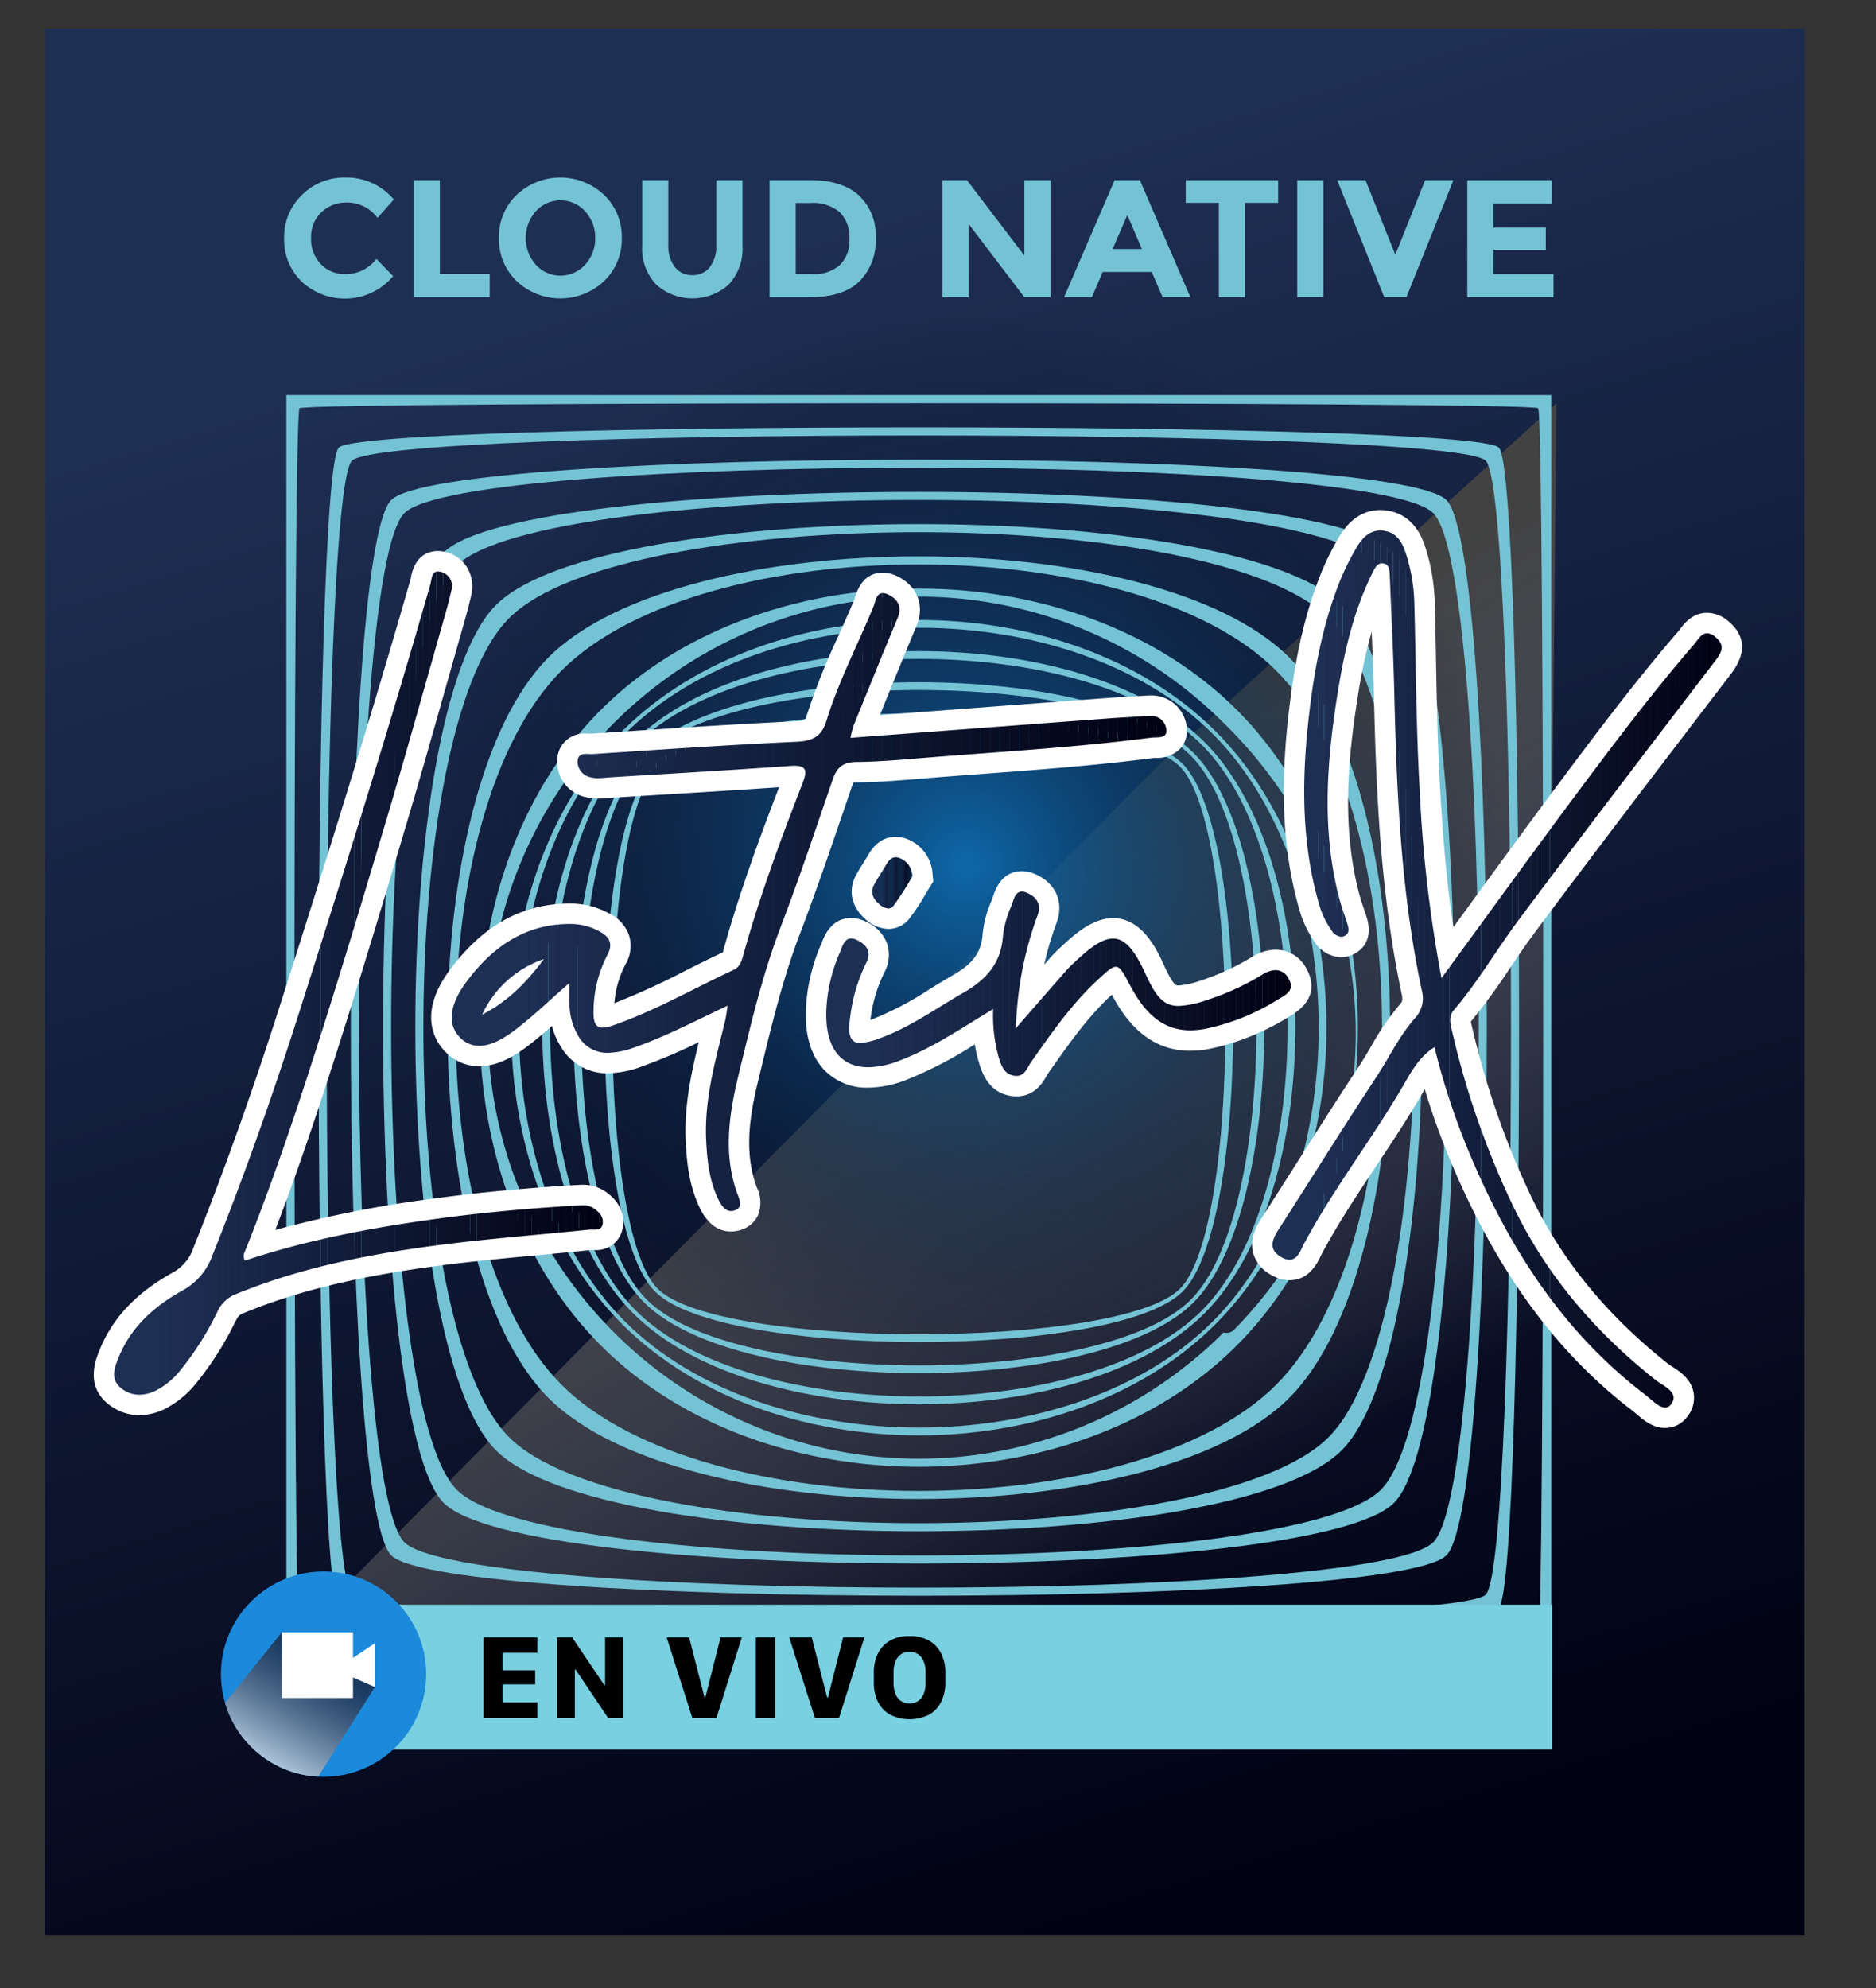 <svg xmlns="http://www.w3.org/2000/svg" xmlns:xlink="http://www.w3.org/1999/xlink" viewBox="0 0 369 391"><rect x="0" y="0" width="369" height="391" fill="#333333" stroke="none"/><defs><style>.cls-1{fill:none}.cls-2{fill:url(#linear-gradient)}.cls-3{clip-path:url(#clip-path)}.cls-4{fill:url(#linear-gradient-2)}.cls-5{fill:url(#radial-gradient)}.cls-6{fill:#74c3d5}.cls-7{fill:#79d0e1}.cls-8{fill:#1c8adb}.cls-9{clip-path:url(#clip-path-2)}.cls-10{clip-path:url(#clip-path-3)}.cls-11{fill:#fff}.cls-12{fill:#fefefe}.cls-13{fill:#fcfcfd}.cls-14{fill:#fbfbfb}.cls-15{fill:#f9f9fa}.cls-16{fill:#f8f8f9}.cls-17{fill:#f6f7f8}.cls-18{fill:#f5f5f7}.cls-19{fill:#f3f4f5}.cls-20{fill:#f2f3f4}.cls-21{fill:#f0f1f3}.cls-22{fill:#eff0f2}.cls-23{fill:#eeeef1}.cls-24{fill:#ecedef}.cls-25{fill:#ebecee}.cls-26{fill:#e9eaed}.cls-27{fill:#e8e9ec}.cls-28{fill:#e6e8eb}.cls-29{fill:#e5e6ea}.cls-30{fill:#e4e5e8}.cls-31{fill:#e2e4e7}.cls-32{fill:#e1e2e6}.cls-33{fill:#dfe1e5}.cls-34{fill:#dee0e4}.cls-35{fill:#dddee3}.cls-36{fill:#dbdde1}.cls-37{fill:#dadce0}.cls-38{fill:#d8dadf}.cls-39{fill:#d7d9de}.cls-40{fill:#d6d8dd}.cls-41{fill:#d4d6dc}.cls-42{fill:#d3d5db}.cls-43{fill:#d2d4d9}.cls-44{fill:#d0d3d8}.cls-45{fill:#cfd1d7}.cls-46{fill:#cdd0d6}.cls-47{fill:#cccfd5}.cls-48{fill:#cbcdd4}.cls-49{fill:#c9ccd3}.cls-50{fill:#c8cbd2}.cls-51{fill:#c7cad0}.cls-52{fill:#c5c8cf}.cls-53{fill:#c4c7ce}.cls-54{fill:#c3c6cd}.cls-55{fill:#c1c5cc}.cls-56{fill:#c0c3cb}.cls-57{fill:#bfc2ca}.cls-58{fill:#bdc1c9}.cls-59{fill:#bcbfc8}.cls-60{fill:#bbbec7}.cls-61{fill:#b9bdc5}.cls-62{fill:#b8bcc4}.cls-63{fill:#b7bbc3}.cls-64{fill:#b5b9c2}.cls-65{fill:#b4b8c1}.cls-66{fill:#b3b7c0}.cls-67{fill:#b2b6bf}.cls-68{fill:#b0b4be}.cls-69{fill:#afb3bd}.cls-70{fill:#aeb2bc}.cls-71{fill:#acb1bb}.cls-72{fill:#abb0ba}.cls-73{fill:#aaaeb9}.cls-74{fill:#a9adb8}.cls-75{fill:#a7acb7}.cls-76{fill:#a6abb5}.cls-77{fill:#a5aab4}.cls-78{fill:#a4a8b3}.cls-79{fill:#a2a7b2}.cls-80{fill:#a1a6b1}.cls-81{fill:#a0a5b0}.cls-82{fill:#9fa4af}.cls-83{fill:#9da2ae}.cls-84{fill:#9ca1ad}.cls-85{fill:#9ba0ac}.cls-86{fill:#9a9fab}.cls-87{fill:#989eaa}.cls-88{fill:#979da9}.cls-89{fill:#969ba8}.cls-90{fill:#959aa7}.cls-91{fill:#9499a6}.cls-92{fill:#9298a5}.cls-93{fill:#9197a4}.cls-94{fill:#9096a3}.cls-95{fill:#8f95a2}.cls-96{fill:#8e93a1}.cls-97{fill:#8c92a0}.cls-98{fill:#8b919f}.cls-99{fill:#8a909e}.cls-100{fill:#898f9d}.cls-101{fill:#888e9c}.cls-102{fill:#878d9b}.cls-103{fill:#858c9a}.cls-104{fill:#848b99}.cls-105{fill:#838a99}.cls-106{fill:#828898}.cls-107{fill:#818797}.cls-108{fill:#808696}.cls-109{fill:#7e8595}.cls-110{fill:#7d8494}.cls-111{fill:#7c8393}.cls-112{fill:#7b8292}.cls-113{fill:#7a8191}.cls-114{fill:#798090}.cls-115{fill:#787f8f}.cls-116{fill:#777e8e}.cls-117{fill:#767d8d}.cls-118{fill:#747c8c}.cls-119{fill:#737b8c}.cls-120{fill:#727a8b}.cls-121{fill:#71798a}.cls-122{fill:#707789}.cls-123{fill:#6f7688}.cls-124{fill:#6e7587}.cls-125{fill:#6d7486}.cls-126{fill:#6c7385}.cls-127{fill:#6b7284}.cls-128{fill:#6a7184}.cls-129{fill:#697083}.cls-130{fill:#686f82}.cls-131{fill:#666e81}.cls-132{fill:#656d80}.cls-133{fill:#646c7f}.cls-134{fill:#636b7e}.cls-135{fill:#626a7d}.cls-136{fill:#616a7d}.cls-137{fill:#60697c}.cls-138{fill:#5f687b}.cls-139{fill:#5e677a}.cls-140{fill:#5d6679}.cls-141{fill:#5c6578}.cls-142{fill:#5b6478}.cls-143{fill:#5a6377}.cls-144{fill:#596276}.cls-145{fill:#586175}.cls-146{fill:#576074}.cls-147{fill:#565f74}.cls-148{fill:#555e73}.cls-149{fill:#545d72}.cls-150{fill:#535c71}.cls-151{fill:#535b70}.cls-152{fill:#525b70}.cls-153{fill:#515a6f}.cls-154{fill:#50596e}.cls-155{fill:#4f586d}.cls-156{fill:#4e576d}.cls-157{fill:#4d566c}.cls-158{fill:#4c556b}.cls-159{fill:#4b546a}.cls-160{fill:#4a5469}.cls-161{fill:#495369}.cls-162{fill:#485268}.cls-163{fill:#475167}.cls-164{fill:#475067}.cls-165{fill:#464f66}.cls-166{fill:#454e65}.cls-167{fill:#444e64}.cls-168{fill:#434d64}.cls-169{fill:#424c63}.cls-170{fill:#414b62}.cls-171{fill:#414a61}.cls-172{fill:#404a61}.cls-173{fill:#3f4960}.cls-174{fill:#3e485f}.cls-175{fill:#3d475f}.cls-176{fill:#3c465e}.cls-177{fill:#3c465d}.cls-178{fill:#3b455d}.cls-179{fill:#3a445c}.cls-180{fill:#39435b}.cls-181{fill:#38435b}.cls-182{fill:#38425a}.cls-183{fill:#374159}.cls-184{fill:#364059}.cls-185{fill:#354058}.cls-186{fill:#343f58}.cls-187{fill:#343e57}.cls-188{fill:#333e56}.cls-189{fill:#323d56}.cls-190{fill:#313c55}.cls-191{fill:#313b54}.cls-192{fill:#303b54}.cls-193{fill:#2f3a53}.cls-194{fill:#2f3953}.cls-195{fill:#2e3952}.cls-196{fill:#2d3852}.cls-197{fill:#2d3751}.cls-198{fill:#2c3750}.cls-199{fill:#2b3650}.cls-200{fill:#2b364f}.cls-201{fill:#2a354f}.cls-202{fill:#29344e}.cls-203{fill:#28334d}.cls-204{fill:#27334d}.cls-205{fill:#27324c}.cls-206{fill:#26314c}.cls-207{fill:#25314b}.cls-208{fill:#25304b}.cls-209{fill:#24304a}.cls-210{fill:#242f4a}.cls-211{fill:#232f49}.cls-212{fill:#232e49}.cls-213{fill:#222e48}.cls-214{fill:#222d48}.cls-215{fill:#212d47}.cls-216{fill:#202c47}.cls-217{fill:#1f2b46}.cls-218{fill:#1e2a45}.cls-219{fill:#1e2945}.cls-220{fill:#1d2944}.cls-221{fill:#1d2844}.cls-222{fill:#1c2844}.cls-223{fill:#1c2843}.cls-224{fill:#1b2743}.cls-225{fill:#1b2742}.cls-226{fill:#1a2642}.cls-227{fill:#1a2641}.cls-228{fill:#192541}.cls-229{fill:#182440}.cls-230{clip-path:url(#clip-path-4)}.cls-231{fill:#1e2f54}.cls-232{fill:#1e2e53}.cls-233{fill:#1d2e52}.cls-234{fill:#1d2d51}.cls-235{fill:#1c2c50}.cls-236{fill:#1c2b4f}.cls-237{fill:#1b2b4e}.cls-238{fill:#1b2a4d}.cls-239{fill:#1a294c}.cls-240{fill:#1a294b}.cls-241{fill:#19284a}.cls-242{fill:#192749}.cls-243{fill:#182748}.cls-244{fill:#182647}.cls-245{fill:#182546}.cls-246{fill:#172445}.cls-247{fill:#172444}.cls-248{fill:#162343}.cls-249{fill:#162242}.cls-250{fill:#152241}.cls-251{fill:#152140}.cls-252{fill:#14203f}.cls-253{fill:#141f3e}.cls-254{fill:#131f3d}.cls-255{fill:#131e3c}.cls-256{fill:#121d3b}.cls-257{fill:#121d3a}.cls-258{fill:#121c39}.cls-259{fill:#111b38}.cls-260{fill:#111a37}.cls-261{fill:#101a36}.cls-262{fill:#101935}.cls-263{fill:#0f1834}.cls-264{fill:#0f1832}.cls-265{fill:#0e1731}.cls-266{fill:#0e1630}.cls-267{fill:#0d162f}.cls-268{fill:#0d152e}.cls-269{fill:#0c142d}.cls-270{fill:#0c132c}.cls-271{fill:#0c132b}.cls-272{fill:#0b122a}.cls-273{fill:#0b1129}.cls-274{fill:#0a1128}.cls-275{fill:#0a1027}.cls-276{fill:#090f26}.cls-277{fill:#090e25}.cls-278{fill:#080e24}.cls-279{fill:#080d23}.cls-280{fill:#070c22}.cls-281{fill:#070c21}.cls-282{fill:#060b20}.cls-283{fill:#060a1f}.cls-284{fill:#06091e}.cls-285{fill:#05091d}.cls-286{fill:#05081c}.cls-287{fill:#04071b}.cls-288{fill:#04071a}.cls-289{fill:#030619}.cls-290{fill:#030518}.cls-291{fill:#020517}.cls-292{fill:#020416}.cls-293{fill:#010315}.cls-294{fill:#010214}.cls-295{fill:#000213}.cls-296{fill:#000112}.cls-297{clip-path:url(#clip-path-5)}.cls-298{clip-path:url(#clip-path-6)}.cls-299{clip-path:url(#clip-path-7)}.cls-300{clip-path:url(#clip-path-8)}</style><linearGradient id="linear-gradient" x1="125.652" x2="237.26" y1="379.591" y2="13.146" gradientTransform="matrix(1, 0, 0, -1, 0, 388)" gradientUnits="userSpaceOnUse"><stop offset=".118" stop-color="#1e2f54"/><stop offset="1" stop-color="#000112"/></linearGradient><clipPath id="clip-path"><rect width="346.123" height="355.128" x="8.842" y="5.676" class="cls-1"/></clipPath><linearGradient id="linear-gradient-2" x1="238.616" x2="166.188" y1="88.637" y2="213.399" gradientTransform="matrix(1, 0, 0, -1, 0, 388)" gradientUnits="userSpaceOnUse"><stop offset="0" stop-color="#85868a" stop-opacity="0"/><stop offset="1" stop-color="#424242"/></linearGradient><radialGradient id="radial-gradient" cx="377.779" cy="216.262" r="111.413" gradientTransform="matrix(0.953, 0, 0, -0.978, -169.951, 381.698)" gradientUnits="userSpaceOnUse"><stop offset="0" stop-color="#0e68a9"/><stop offset="1" stop-color="#000112" stop-opacity="0"/></radialGradient><clipPath id="clip-path-2"><circle cx="63.643" cy="329.262" r="20.187" class="cls-1"/></clipPath><clipPath id="clip-path-3"><polygon points="41.675 338.168 55.429 321.034 73.737 331.803 60.674 352.418 45.737 346.88 41.675 338.168" class="cls-1"/></clipPath><clipPath id="clip-path-4"><path d="M327.521,278.84c-1.711,0-3.169-1.26-4.34-2.271-.273-.237-.531-.462-.769-.644-14.506-11.037-25.837-26.392-34.645-46.943a143.687,143.687,0,0,1-6.763-19.417,25.719,25.719,0,0,0-2.852,4.252l-.115.2c-2.822,4.881-5.975,9.627-9.024,14.217-3.697,5.566-7.52,11.321-10.715,17.277-.105.194-.205.406-.31.623-.658,1.365-1.761,3.649-4.346,3.649a5.935,5.935,0,0,1-5.232-3.945c-.525-2.129.733-4.087,1.65-5.517q3.262-5.079,6.492-10.179c4.051-6.372,8.239-12.961,12.466-19.379.831-1.261,1.625-2.608,2.393-3.91a49.117,49.117,0,0,1,5.571-8.127,3.6,3.6,0,0,0,.71-3.524c-4.209-19.799-5.001-39.951-5.452-58.894-.126-5.328-.362-10.753-.59-15.999q-.131-2.999-.255-5.999c-3.627,7.595-5.252,15.783-6.263,22.1-1.909,11.914-3.373,25.956.239,39.768.3,1.143.676,2.265,1.077,3.453l.364,1.091c.318.963,1.166,3.526-1.091,4.955a3.577,3.577,0,0,1-1.932.576,4.428,4.428,0,0,1-3.594-2.212,18.612,18.612,0,0,1-2.432-4.87c-3.296-10.879-4.045-22.972-2.358-38.056,1.248-11.156,3.134-19.529,6.113-27.152a52.023,52.023,0,0,1,3.542-7.231c.637-1.091,2.577-4.409,6.44-4.409a7.181,7.181,0,0,1,1.231.11c4.078.714,5.294,4.504,5.752,5.931A36.669,36.669,0,0,1,280.2,118.565c.106,3.875.179,7.751.253,11.628.152,8.118.31,16.513.782,24.733a283.806,283.806,0,0,0,3.417,32.515q2.732-3.742,5.424-7.439c6.254-8.581,12.16-16.685,18.274-24.889,7.662-10.279,15.211-20.284,23.328-29.679.137-.159.271-.339.408-.52.714-.947,1.794-2.378,3.693-2.378a4.575,4.575,0,0,1,2.937,1.232c3.61,3.046,1.274,6.1.152,7.568l-2.248,2.94c-11.999,15.695-24.407,31.924-36.415,48.025-1.652,2.216-3.242,4.566-4.779,6.839a119.603,119.603,0,0,1-7.904,10.789c-.314.368-.356.682-.038,2.061a165.632,165.632,0,0,0,11.856,34.156c6.151,12.86,15.165,23.881,27.559,33.695.266.211.594.419.932.637,1.337.866,3,1.943,3.321,3.83a3.955,3.955,0,0,1-.909,3.145A3.41,3.41,0,0,1,327.521,278.84Z" class="cls-1"/></clipPath><clipPath id="clip-path-5"><path d="M27.405,276.318a7.586,7.586,0,0,1-4.687-1.609c-3.542-2.694-2.054-6.458-1.338-8.268,2.345-5.933,6.783-10.643,13.566-14.398a10.669,10.669,0,0,0,4.972-5.889c5.984-14.962,11.714-31.004,17.028-47.68,8.028-25.192,17.302-54.539,25.755-84.038.048-.168.08-.357.115-.548.16-.867.646-3.502,3.322-3.502a3.993,3.993,0,0,1,.725.069,4.846,4.846,0,0,1,3.211,2.059,5.284,5.284,0,0,1,.658,4.097c-.475,2.145-1.079,4.268-1.666,6.321,0,0-2.127,7.496-3.118,10.995-2.515,8.896-5.116,18.095-7.794,27.113-4.192,14.123-8.741,29.289-13.595,44.506-3.754,11.768-8.307,25.59-13.768,39.436,10.063-3.105,21.101-5.39,35.227-7.315,8.487-1.157,17.607-2.012,27.878-2.613.208-.013.416-.02.623-.02a5.83,5.83,0,0,1,3.369.939c2.508,1.696,2.825,3.623,2.649,4.94a3.276,3.276,0,0,1-3.622,2.932l-.649-.01c-.056,0-.113.001-.164.007-3.475.362-6.955.69-10.434,1.015-6.593.62-13.409,1.26-20.06,2.146-15.979,2.126-27.861,5.032-38.531,9.42a4.641,4.641,0,0,0-2.564,2.558,61.138,61.138,0,0,1-7.45,11.753,17.257,17.257,0,0,1-5.691,4.653A9.518,9.518,0,0,1,27.405,276.318Z" class="cls-1"/></clipPath><clipPath id="clip-path-6"><path d="M143.792,240.197c-2.704,0-3.95-2.664-4.42-3.667-1.879-4.011-2.307-8.281-2.488-12.295-.332-7.308,1.399-14.286,3.073-21.034q.235-.95.47-1.9c-.332.16-.662.321-.992.48a133.584,133.584,0,0,1-13.888,6.089,18.385,18.385,0,0,1-5.986,1.217,8.537,8.537,0,0,1-7.603-4.403,14.257,14.257,0,0,1-1.936-6.909c-.037.033-.073.067-.11.099-2.479,2.233-4.82,4.342-7.371,6.288-3.126,2.383-5.83,3.541-8.27,3.541a7.234,7.234,0,0,1-5.41-2.437c-1.459-1.548-4.256-5.95,1.281-13.375,6.111-8.196,13.299-12.179,21.975-12.179l.293.001A13.918,13.918,0,0,1,118.792,181.382a5.634,5.634,0,0,1,3.048,3.246,5.303,5.303,0,0,1-.597,4.125,22.255,22.255,0,0,0-2.488,10.097,7.783,7.783,0,0,0,.047,1.221,5.993,5.993,0,0,0,1.074-.285,133.559,133.559,0,0,0,15.894-7.105c2.498-1.25,5.082-2.543,7.674-3.743.361-.167.514-.537.82-1.639,3.369-12.144,7.825-23.934,11.737-34.032.099-.259.174-.471.228-.643-.199.001-.416.01-.653.027-9.23.659-18.617,1.225-27.693,1.772l-7.494.453c-.294.018-.593.046-.892.073-.618.056-1.239.11-1.847.11a7.625,7.625,0,0,1-1.947-.228,5.176,5.176,0,0,1-4.1-5.386,3.372,3.372,0,0,1,3.716-3.167c.201,0,.406.009.606.017.137.005.271.012.399.012l6.748-.44c10.967-.726,22.307-1.477,33.481-1.985,2.649-.12,3.45-.648,4.077-2.686a133.262,133.262,0,0,1,6.1-15.269c1.085-2.418,2.206-4.919,3.225-7.394.058-.143.106-.317.16-.498.305-1.016,1.015-3.395,3.53-3.395a4.39,4.39,0,0,1,1.895.47c3.082,1.458,4.151,4.17,2.86,7.255-2.528,6.034-5.029,12.203-7.45,18.168l-.96,2.367,8.839-.667c13.199-.996,26.138-1.972,39.077-2.939,1.455-.109,2.912-.192,4.37-.276,1.137-.065,2.275-.13,3.411-.207.157-.01.313-.016.464-.016a5.023,5.023,0,0,1,5.267,4.425,3.333,3.333,0,0,1-.744,2.659,4.335,4.335,0,0,1-3.396,1.172,5.729,5.729,0,0,0-.593.027c-11.116,1.451-22.446,2.295-33.404,3.111q-4.967.37-9.934.756l-2.642.217c-3.99.331-8.117.673-12.215.713-1.7.016-2.223.404-2.793,2.069l-1.612,4.709c-2.748,8.042-5.589,16.358-8.677,24.445-3.315,8.681-5.542,17.883-7.697,26.781l-.534,2.208c-1.621,6.666-2.928,14.468-.332,21.791l.149.398a4.883,4.883,0,0,1,.276,3.89,3.462,3.462,0,0,1-2.126,1.8A4.192,4.192,0,0,1,143.792,240.197Z" class="cls-1"/></clipPath><clipPath id="clip-path-7"><path d="M199.936,213.619c-.148,0-.3-.007-.457-.022-3.56-.341-4.496-3.501-4.998-5.198a27.706,27.706,0,0,1-1.069-6.399q-.204.127-.408.253c-5.137,3.182-9.989,6.187-15.401,8.242a19.47,19.47,0,0,1-6.826,1.418,9.584,9.584,0,0,1-7.22-2.893c-2.309-2.464-3.317-6.226-2.994-11.183a33.954,33.954,0,0,1,2.797-11.334c.063-.145.124-.304.188-.468.434-1.127,1.34-3.47,3.866-3.47a4.667,4.667,0,0,1,2.067.534,5.642,5.642,0,0,1,3.13,3.202,5.273,5.273,0,0,1-.502,4.129,30.878,30.878,0,0,0-2.844,9.515,8.926,8.926,0,0,0-.136,3.152c.029.002.061.003.101.003a10.724,10.724,0,0,0,3.075-.766,62.88,62.88,0,0,0,11.61-6.082c1.511-.93,3.024-1.859,4.564-2.74,4.571-2.613,6.542-5.417,6.802-9.675a19.969,19.969,0,0,1,1.565-5.822l.241-.633c.058-.15.111-.315.167-.484.382-1.153,1.179-3.553,3.75-3.553a4.386,4.386,0,0,1,1.607.329c3.221,1.272,4.494,4.007,3.323,7.139a65.685,65.685,0,0,0-3.67,15.543c2.066-2.37,4.028-4.619,6.001-6.859.584-.66,1.204-1.236,1.804-1.794l.378-.351c3.567-3.34,6.102-4.766,8.479-4.766,3.951,0,6.285,3.91,8.22,8.135,2.182,4.769,3.226,5.113,4.687,5.113a17.471,17.471,0,0,0,4.734-.992,50.07,50.07,0,0,0,10.708-4.894,7.194,7.194,0,0,1,3.642-1.166,4.854,4.854,0,0,1,4.349,2.818c2.121,3.787-1.374,5.833-2.521,6.504l-.391.232a46.016,46.016,0,0,1-14.596,5.924,18.081,18.081,0,0,1-3.628.393c-5.733,0-10.056-3.137-13.606-9.875-.464-.882-.939-1.785-1.285-2.333-.504.399-1.236,1.077-1.906,1.696-4.884,4.52-8.808,10.103-12.603,15.503l-.247.353c-.145.205-.272.434-.403.665C203.45,211.769,202.396,213.619,199.936,213.619Z" class="cls-1"/></clipPath><clipPath id="clip-path-8"><path d="M174.737,180.691a5.118,5.118,0,0,1-3.254-1.474c-2.8-2.518-1.901-5.07-1.384-6.051.441-.837.934-1.622,1.41-2.38.317-.504.635-1.009.932-1.524.461-.8,1.54-2.673,3.741-2.673a4.235,4.235,0,0,1,1.713.385,5.905,5.905,0,0,1,3.546,5.226l.067.684-.365.582c-.301.48-.606.993-.921,1.525a38.717,38.717,0,0,1-2.94,4.454A3.209,3.209,0,0,1,174.737,180.691Z" class="cls-1"/></clipPath></defs><g id="Layer_1" data-name="Layer 1"><rect width="346.123" height="374.855" x="8.842" y="5.676" class="cls-2"/><g id="Layer_1-2" data-name="Layer 1"><g class="cls-3"><polygon points="227.618 150.764 306.135 79.345 303.785 319.462 167.488 320.61 57.04 322.908 227.618 150.764" class="cls-4"/><ellipse cx="190.073" cy="170.239" class="cls-5" rx="106.176" ry="108.939"/></g><path d="M56.327,77.719V326.522H305.13V77.719ZM302.552,323.944c-1.324,1.324-242.322,1.324-243.646,0s-1.324-242.322,0-243.646,242.322-1.324,243.646,0S303.876,322.62,302.552,323.944Z" class="cls-6"/><path d="M66.641,88.033c-5.297,5.297-5.297,222.879,0,228.176,5.297,5.297,222.879,5.297,228.176,0,5.297-5.297,5.297-222.879,0-228.176C289.52,82.736,71.938,82.736,66.641,88.033ZM292.239,313.631c-6.621,6.621-216.398,6.621-223.019,0-6.621-6.621-6.621-216.398,0-223.02s216.398-6.621,223.019,0S298.86,307.01,292.239,313.631Z" class="cls-6"/><path d="M76.954,98.346c-10.594,10.594-10.594,196.956,0,207.549,10.594,10.594,196.956,10.594,207.549,0,10.594-10.594,10.594-196.956,0-207.549S87.548,87.752,76.954,98.346Zm204.971,204.971c-11.918,11.918-190.475,11.918-202.393,0-11.918-11.918-11.918-190.475,0-202.393,11.918-11.918,190.475-11.918,202.393,0C293.843,112.843,293.843,291.399,281.925,303.317Z" class="cls-6"/><path d="M87.268,108.66c-15.891,15.891-15.891,171.032,0,186.923,15.891,15.891,171.032,15.891,186.923,0,15.891-15.891,15.891-171.032,0-186.923S103.158,92.769,87.268,108.66ZM271.612,293.004c-17.215,17.215-164.551,17.215-181.766,0s-17.215-164.551,0-181.766c17.215-17.215,164.551-17.215,181.766,0,17.215,17.215,17.215,164.551,0,181.766Z" class="cls-6"/><path d="M97.581,118.973c-21.188,21.188-21.188,145.108,0,166.296s145.108,21.188,166.296,0,21.188-145.108,0-166.296S118.768,97.785,97.581,118.973ZM261.298,282.691c-22.512,22.512-138.627,22.512-161.139,0s-22.512-138.627,0-161.139,138.627-22.512,161.139,0,22.512,138.627-0,161.139Z" class="cls-6"/><path d="M107.894,129.286c-26.484,26.484-26.484,119.185,0,145.669s119.185,26.484,145.669,0,26.484-119.185,0-145.669S134.379,102.802,107.894,129.286ZM250.985,272.377c-27.809,27.809-112.704,27.809-140.512,0s-27.809-112.704,0-140.512,112.704-27.809,140.512,0S278.794,244.569,250.985,272.377Z" class="cls-6"/><path d="M118.208,139.6c-31.781,31.781-31.781,93.261,0,125.042s93.261,31.781,125.042,0,31.781-93.261,0-125.042S149.989,107.819,118.208,139.6Zm122.464,122.464a84.772,84.772,0,1,1,0-119.886c33.531,32.675,34.975,85.575,2.301,119.106a2.143,2.143,0,0,1-2.301.78Z" class="cls-6"/><path d="M122.396,143.788c-29.133,29.133-29.133,87.532,0,116.665s87.532,29.133,116.665,0,29.133-87.532,0-116.665C209.929,114.656,151.529,114.656,122.396,143.788ZM238.525,259.917c-27.809,27.809-87.783,27.809-115.591,0-27.809-27.809-27.809-87.783,0-115.592,27.809-27.809,87.783-27.809,115.591,0S266.333,232.108,238.525,259.917Z" class="cls-6"/><path d="M124.543,145.935c-23.836,23.836-23.836,88.535,0,112.371s88.535,23.836,112.371,0,23.836-88.535,0-112.371C213.078,122.1,148.379,122.1,124.543,145.935ZM236.377,257.77c-22.512,22.512-88.786,22.512-111.297,0-22.512-22.512-22.512-88.786,0-111.297,22.512-22.512,88.786-22.512,111.297,0,22.512,22.512,22.512,88.786,0,111.297Z" class="cls-6"/><path d="M126.69,148.083c-18.539,18.539-18.539,89.538,0,108.077s89.538,18.539,108.077,0,18.539-89.538,0-108.077S145.23,129.543,126.69,148.083Zm107.54,107.54c-17.215,17.215-89.788,17.215-107.003,0s-17.215-89.788,0-107.003,89.788-17.215,107.003,0S251.445,238.408,234.23,255.623Z" class="cls-6"/><path d="M128.838,150.23c-13.242,13.242-13.242,90.54,0,103.783s90.54,13.242,103.783,0,13.242-90.54,0-103.783S142.08,136.987,128.838,150.23Zm103.246,103.246c-11.918,11.918-90.791,11.918-102.709,0s-11.918-90.791,0-102.709c11.918-11.918,90.791-11.918,102.709,0S244.001,241.557,232.083,253.475Z" class="cls-6"/><path d="M67.842,53.918a7.58,7.58,0,0,0,6.191-2.996l3.292,3.391A12.422,12.422,0,0,1,59.82,55.803q-.251-.211-.49-.436a11.348,11.348,0,0,1-3.441-8.479,11.457,11.457,0,0,1,3.507-8.545,11.811,11.811,0,0,1,8.577-3.424,12.157,12.157,0,0,1,9.483,4.313l-3.194,3.622A7.484,7.484,0,0,0,68.204,39.826a7.063,7.063,0,0,0-4.956,1.893A6.597,6.597,0,0,0,61.191,46.823a6.961,6.961,0,0,0,1.943,5.153A6.407,6.407,0,0,0,67.842,53.918" class="cls-6"/><polygon points="81.375 58.462 81.375 35.447 86.511 35.447 86.511 53.885 96.323 53.885 96.323 58.462 81.375 58.462" class="cls-6"/><path d="M118.812,55.285a12.541,12.541,0,0,1-17.188,0,11.368,11.368,0,0,1-3.49-8.478,11.369,11.369,0,0,1,3.49-8.479,12.541,12.541,0,0,1,17.188,0,11.373,11.373,0,0,1,3.49,8.479,11.371,11.371,0,0,1-3.49,8.478M117.067,46.823a7.532,7.532,0,0,0-1.975-5.252,6.515,6.515,0,0,0-9.714,0,7.946,7.946,0,0,0,0,10.487,6.547,6.547,0,0,0,9.714,0,7.473,7.473,0,0,0,1.975-5.236" class="cls-6"/><path d="M132.739,52.519a4.204,4.204,0,0,0,3.456,1.597,4.162,4.162,0,0,0,3.442-1.597,6.84,6.84,0,0,0,1.267-4.363V35.447h5.136V48.321a10.224,10.224,0,0,1-2.765,7.688,10.678,10.678,0,0,1-14.175-.016,10.196,10.196,0,0,1-2.782-7.672v-12.874h5.136V48.157a6.775,6.775,0,0,0,1.284,4.363" class="cls-6"/><path d="M168.958,38.459a10.792,10.792,0,0,1,3.293,8.38,11.317,11.317,0,0,1-3.21,8.495q-3.21,3.128-9.796,3.128h-7.869V35.447h8.133q6.157,0,9.449,3.012m-3.77,13.681a6.751,6.751,0,0,0,1.893-5.169,6.92,6.92,0,0,0-1.893-5.219,8.096,8.096,0,0,0-5.811-1.827h-2.865V53.918h3.26a7.617,7.617,0,0,0,5.416-1.778" class="cls-6"/><polygon points="201.489 35.447 206.626 35.447 206.626 58.462 201.489 58.462 190.526 44.041 190.526 58.462 185.389 58.462 185.389 35.447 190.195 35.447 201.489 50.264 201.489 35.447" class="cls-6"/><path d="M228.686,58.462l-2.14-4.971H216.898l-2.14,4.971h-5.466l9.944-23.015H224.208l9.944,23.015ZM221.739,42.296l-2.898,6.684h5.762Z" class="cls-6"/><polygon points="244.886 39.892 244.886 58.462 239.749 58.462 239.749 39.892 233.23 39.892 233.23 35.447 251.405 35.447 251.405 39.892 244.886 39.892" class="cls-6"/><rect width="5.137" height="23.015" x="255.158" y="35.447" class="cls-6"/><polygon points="274.453 50.099 280.314 35.447 285.878 35.447 276.627 58.462 272.279 58.462 263.028 35.447 268.592 35.447 274.453 50.099" class="cls-6"/><polygon points="305.206 35.447 305.206 40.024 293.747 40.024 293.747 44.765 304.054 44.765 304.054 49.145 293.747 49.145 293.747 53.919 305.568 53.919 305.568 58.462 288.61 58.462 288.61 35.447 305.206 35.447" class="cls-6"/></g><rect width="230.37" height="28.499" x="74.924" y="315.606" class="cls-7"/><path d="M105.685,337.844H95.095V322.046h10.59v3.021H98.857v3.437h6.412v2.778H98.857v3.542h6.828Z"/><path d="M109.53,337.844V322.046h3.009l6.331,9.386h.15v-9.386h3.542V337.844H119.577l-6.355-9.479h-.15v9.479Z"/><path d="M131.131,322.046H135.552l3.02,11.782h.174l2.975-11.782h4.189l-4.977,15.798h-4.769Z"/><path d="M148.679,337.844V322.046h3.809V337.844Z"/><path d="M155.244,322.046H159.665l3.02,11.782h.174l2.975-11.782h4.189l-4.977,15.798h-4.769Z"/><path d="M185.111,334.731a5.866,5.866,0,0,1-2.396,2.517,8.603,8.603,0,0,1-7.604,0,5.855,5.855,0,0,1-2.407-2.517,8.401,8.401,0,0,1-.827-3.841v-1.841a8.528,8.528,0,0,1,.827-3.883,5.827,5.827,0,0,1,2.407-2.517,7.708,7.708,0,0,1,3.802-.879,7.585,7.585,0,0,1,3.802.891,5.917,5.917,0,0,1,2.396,2.517,8.438,8.438,0,0,1,.828,3.871v1.841A8.384,8.384,0,0,1,185.111,334.731Zm-3.449-8.025a3.038,3.038,0,0,0-1.106-1.383,3.168,3.168,0,0,0-3.298,0,3.044,3.044,0,0,0-1.104,1.383,5.772,5.772,0,0,0-.4,2.297v1.897a5.784,5.784,0,0,0,.4,2.292,3.032,3.032,0,0,0,1.104,1.388,3.168,3.168,0,0,0,3.298,0,3.026,3.026,0,0,0,1.106-1.388,5.786,5.786,0,0,0,.399-2.292v-1.897A5.773,5.773,0,0,0,181.662,326.705Z"/><circle cx="63.643" cy="329.262" r="20.187" class="cls-8"/><g class="cls-9"><g class="cls-10"><polygon points="41.675 344.535 55.328 352.418 41.675 352.418 41.675 344.535" class="cls-11"/><polygon points="41.675 344.399 55.564 352.418 55.328 352.418 41.675 344.535 41.675 344.399" class="cls-11"/><polygon points="41.675 344.263 55.799 352.418 55.564 352.418 41.675 344.399 41.675 344.263" class="cls-12"/><polygon points="41.675 344.127 56.035 352.418 55.799 352.418 41.675 344.263 41.675 344.127" class="cls-13"/><polygon points="41.675 343.991 56.271 352.418 56.035 352.418 41.675 344.127 41.675 343.991" class="cls-14"/><polygon points="41.675 343.854 56.507 352.418 56.271 352.418 41.675 343.991 41.675 343.854" class="cls-15"/><polygon points="41.675 343.718 56.742 352.418 56.507 352.418 41.675 343.854 41.675 343.718" class="cls-16"/><polygon points="41.675 343.582 56.978 352.418 56.742 352.418 41.675 343.718 41.675 343.582" class="cls-17"/><polygon points="41.675 343.446 57.214 352.418 56.978 352.418 41.675 343.582 41.675 343.446" class="cls-18"/><polygon points="41.675 343.31 57.45 352.418 57.214 352.418 41.675 343.446 41.675 343.31" class="cls-19"/><polygon points="41.675 343.174 57.685 352.418 57.45 352.418 41.675 343.31 41.675 343.174" class="cls-20"/><polygon points="41.675 343.038 57.921 352.418 57.685 352.418 41.675 343.174 41.675 343.038" class="cls-21"/><polygon points="41.675 342.902 58.157 352.418 57.921 352.418 41.675 343.038 41.675 342.902" class="cls-22"/><polygon points="41.675 342.766 58.393 352.418 58.157 352.418 41.675 342.902 41.675 342.766" class="cls-23"/><polygon points="41.675 342.629 58.629 352.418 58.393 352.418 41.675 342.766 41.675 342.629" class="cls-24"/><polygon points="41.675 342.493 58.864 352.418 58.629 352.418 41.675 342.629 41.675 342.493" class="cls-25"/><polygon points="41.675 342.357 59.1 352.418 58.864 352.418 41.675 342.493 41.675 342.357" class="cls-26"/><polygon points="41.675 342.221 59.336 352.418 59.1 352.418 41.675 342.357 41.675 342.221" class="cls-27"/><polygon points="41.675 342.085 59.572 352.418 59.336 352.418 41.675 342.221 41.675 342.085" class="cls-28"/><polygon points="41.675 341.949 59.807 352.418 59.572 352.418 41.675 342.085 41.675 341.949" class="cls-29"/><polygon points="41.675 341.813 60.043 352.418 59.807 352.418 41.675 341.949 41.675 341.813" class="cls-30"/><polygon points="41.675 341.677 60.279 352.418 60.043 352.418 41.675 341.813 41.675 341.677" class="cls-31"/><polygon points="41.675 341.541 60.515 352.418 60.279 352.418 41.675 341.677 41.675 341.541" class="cls-32"/><polygon points="41.675 341.404 60.75 352.418 60.515 352.418 41.675 341.541 41.675 341.404" class="cls-33"/><polygon points="41.675 341.268 60.986 352.418 60.75 352.418 41.675 341.404 41.675 341.268" class="cls-34"/><polygon points="41.675 341.132 61.222 352.418 60.986 352.418 41.675 341.268 41.675 341.132" class="cls-35"/><polygon points="41.675 340.996 61.458 352.418 61.222 352.418 41.675 341.132 41.675 340.996" class="cls-36"/><polygon points="41.675 340.86 61.693 352.418 61.458 352.418 41.675 340.996 41.675 340.86" class="cls-37"/><polygon points="41.675 340.724 61.929 352.418 61.693 352.418 41.675 340.86 41.675 340.724" class="cls-38"/><polygon points="41.675 340.588 62.165 352.418 61.929 352.418 41.675 340.724 41.675 340.588" class="cls-39"/><polygon points="41.675 340.452 62.401 352.418 62.165 352.418 41.675 340.588 41.675 340.452" class="cls-40"/><polygon points="41.675 340.316 62.636 352.418 62.401 352.418 41.675 340.452 41.675 340.316" class="cls-41"/><polygon points="41.675 340.179 62.872 352.418 62.636 352.418 41.675 340.316 41.675 340.179" class="cls-42"/><polygon points="41.675 340.043 63.108 352.418 62.872 352.418 41.675 340.179 41.675 340.043" class="cls-43"/><polygon points="41.675 339.907 63.344 352.418 63.108 352.418 41.675 340.043 41.675 339.907" class="cls-44"/><polygon points="41.675 339.771 63.579 352.418 63.344 352.418 41.675 339.907 41.675 339.771" class="cls-45"/><polygon points="41.675 339.635 63.815 352.418 63.579 352.418 41.675 339.771 41.675 339.635" class="cls-46"/><polygon points="41.675 339.499 64.051 352.418 63.815 352.418 41.675 339.635 41.675 339.499" class="cls-47"/><polygon points="41.675 339.363 64.287 352.418 64.051 352.418 41.675 339.499 41.675 339.363" class="cls-48"/><polygon points="41.675 339.227 64.522 352.418 64.287 352.418 41.675 339.363 41.675 339.227" class="cls-49"/><polygon points="41.675 339.091 64.758 352.418 64.522 352.418 41.675 339.227 41.675 339.091" class="cls-50"/><polygon points="41.675 338.954 64.945 352.39 64.929 352.418 64.758 352.418 41.675 339.091 41.675 338.954" class="cls-51"/><polygon points="41.675 338.818 65.004 352.287 64.945 352.39 41.675 338.954 41.675 338.818" class="cls-52"/><polygon points="41.675 338.682 65.063 352.185 65.004 352.287 41.675 338.818 41.675 338.682" class="cls-53"/><polygon points="41.675 338.546 65.122 352.083 65.063 352.185 41.675 338.682 41.675 338.546" class="cls-54"/><polygon points="41.675 338.41 65.181 351.981 65.122 352.083 41.675 338.546 41.675 338.41" class="cls-55"/><polygon points="41.675 338.274 65.24 351.879 65.181 351.981 41.675 338.41 41.675 338.274" class="cls-56"/><polygon points="41.675 338.138 65.299 351.777 65.24 351.879 41.675 338.274 41.675 338.138" class="cls-57"/><polygon points="41.675 338.002 65.358 351.675 65.299 351.777 41.675 338.138 41.675 338.002" class="cls-58"/><polygon points="41.675 337.866 65.417 351.573 65.358 351.675 41.675 338.002 41.675 337.866" class="cls-59"/><polygon points="41.675 337.729 65.476 351.471 65.417 351.573 41.675 337.866 41.675 337.729" class="cls-60"/><polygon points="41.675 337.593 65.535 351.369 65.476 351.471 41.675 337.729 41.675 337.593" class="cls-61"/><polygon points="41.675 337.457 65.594 351.267 65.535 351.369 41.675 337.593 41.675 337.457" class="cls-62"/><polygon points="41.675 337.321 65.652 351.165 65.594 351.267 41.675 337.457 41.675 337.321" class="cls-63"/><polygon points="41.675 337.185 65.711 351.062 65.652 351.165 41.675 337.321 41.675 337.185" class="cls-64"/><polygon points="41.675 337.049 65.77 350.96 65.711 351.062 41.675 337.185 41.675 337.049" class="cls-65"/><polygon points="41.675 336.913 65.829 350.858 65.77 350.96 41.675 337.049 41.675 336.913" class="cls-66"/><polygon points="41.675 336.777 65.888 350.756 65.829 350.858 41.675 336.913 41.675 336.777" class="cls-67"/><polygon points="41.675 336.641 65.947 350.654 65.888 350.756 41.675 336.777 41.675 336.641" class="cls-68"/><polygon points="41.675 336.504 66.006 350.552 65.947 350.654 41.675 336.641 41.675 336.504" class="cls-69"/><polygon points="41.675 336.368 66.065 350.45 66.006 350.552 41.675 336.504 41.675 336.368" class="cls-70"/><polygon points="41.675 336.232 66.124 350.348 66.065 350.45 41.675 336.368 41.675 336.232" class="cls-71"/><polygon points="41.675 336.096 66.183 350.246 66.124 350.348 41.675 336.232 41.675 336.096" class="cls-72"/><polygon points="41.675 335.96 66.242 350.144 66.183 350.246 41.675 336.096 41.675 335.96" class="cls-73"/><polygon points="41.675 335.824 66.301 350.042 66.242 350.144 41.675 335.96 41.675 335.824" class="cls-74"/><polygon points="41.675 335.688 66.36 349.94 66.301 350.042 41.675 335.824 41.675 335.688" class="cls-75"/><polygon points="41.675 335.552 66.419 349.837 66.36 349.94 41.675 335.688 41.675 335.552" class="cls-76"/><polygon points="41.675 335.416 66.478 349.735 66.419 349.837 41.675 335.552 41.675 335.416" class="cls-77"/><polygon points="41.675 335.279 66.537 349.633 66.478 349.735 41.675 335.416 41.675 335.279" class="cls-78"/><polygon points="41.675 335.143 66.595 349.531 66.537 349.633 41.675 335.279 41.675 335.143" class="cls-79"/><polygon points="41.675 335.007 66.654 349.429 66.595 349.531 41.675 335.143 41.675 335.007" class="cls-80"/><polygon points="41.675 334.871 66.713 349.327 66.654 349.429 41.675 335.007 41.675 334.871" class="cls-81"/><polygon points="41.675 334.735 66.772 349.225 66.713 349.327 41.675 334.871 41.675 334.735" class="cls-82"/><polygon points="41.675 334.599 66.831 349.123 66.772 349.225 41.675 334.735 41.675 334.599" class="cls-83"/><polygon points="41.675 334.463 66.89 349.021 66.831 349.123 41.675 334.599 41.675 334.463" class="cls-84"/><polygon points="41.675 334.327 66.949 348.919 66.89 349.021 41.675 334.463 41.675 334.327" class="cls-85"/><polygon points="41.675 334.191 67.008 348.817 66.949 348.919 41.675 334.327 41.675 334.191" class="cls-86"/><polygon points="41.675 334.054 67.067 348.715 67.008 348.817 41.675 334.191 41.675 334.054" class="cls-87"/><polygon points="41.675 333.918 67.126 348.612 67.067 348.715 41.675 334.054 41.675 333.918" class="cls-88"/><polygon points="41.675 333.782 67.185 348.51 67.126 348.612 41.675 333.918 41.675 333.782" class="cls-89"/><polygon points="41.675 333.646 67.244 348.408 67.185 348.51 41.675 333.782 41.675 333.646" class="cls-90"/><polygon points="41.675 333.51 67.303 348.306 67.244 348.408 41.675 333.646 41.675 333.51" class="cls-91"/><polygon points="41.675 333.374 67.362 348.204 67.303 348.306 41.675 333.51 41.675 333.374" class="cls-92"/><polygon points="41.675 333.238 67.421 348.102 67.362 348.204 41.675 333.374 41.675 333.238" class="cls-93"/><polygon points="41.675 333.102 67.48 348 67.421 348.102 41.675 333.238 41.675 333.102" class="cls-94"/><polygon points="41.675 332.966 67.539 347.898 67.48 348 41.675 333.102 41.675 332.966" class="cls-95"/><polygon points="41.675 332.829 67.597 347.796 67.539 347.898 41.675 332.966 41.675 332.829" class="cls-96"/><polygon points="41.675 332.809 41.725 332.722 67.656 347.694 67.597 347.796 41.675 332.829 41.675 332.809" class="cls-97"/><rect width=".118" height="29.943" x="54.661" y="325.185" class="cls-98" transform="translate(-267.224 217.468) rotate(-60)"/><rect width=".118" height="29.943" x="54.72" y="325.083" class="cls-99" transform="translate(-267.106 217.467) rotate(-60)"/><rect width=".118" height="29.943" x="54.779" y="324.981" class="cls-100" transform="translate(-266.989 217.468) rotate(-60)"/><rect width=".118" height="29.943" x="54.838" y="324.879" class="cls-101" transform="translate(-266.871 217.467) rotate(-60)"/><rect width=".118" height="29.943" x="54.897" y="324.777" class="cls-102" transform="translate(-266.753 217.469) rotate(-60)"/><rect width=".118" height="29.943" x="54.956" y="324.675" class="cls-103" transform="translate(-266.635 217.466) rotate(-60)"/><rect width=".118" height="29.943" x="55.015" y="324.573" class="cls-104" transform="translate(-266.518 217.469) rotate(-60)"/><rect width=".118" height="29.943" x="55.074" y="324.471" class="cls-105" transform="translate(-266.399 217.468) rotate(-60)"/><rect width=".118" height="29.943" x="55.133" y="324.369" class="cls-106" transform="translate(-266.281 217.467) rotate(-60)"/><rect width=".118" height="29.943" x="55.192" y="324.267" class="cls-107" transform="translate(-266.164 217.469) rotate(-60)"/><rect width=".118" height="29.943" x="55.251" y="324.165" class="cls-108" transform="translate(-266.045 217.466) rotate(-60)"/><rect width=".118" height="29.943" x="55.31" y="324.062" class="cls-109" transform="translate(-265.928 217.469) rotate(-60)"/><rect width=".118" height="29.943" x="55.368" y="323.96" class="cls-110" transform="translate(-265.809 217.466) rotate(-60)"/><rect width=".118" height="29.943" x="55.427" y="323.858" class="cls-111" transform="translate(-265.692 217.469) rotate(-60)"/><rect width=".118" height="29.943" x="55.486" y="323.756" class="cls-112" transform="translate(-265.574 217.467) rotate(-60)"/><rect width=".118" height="29.943" x="55.545" y="323.654" class="cls-113" transform="translate(-265.456 217.468) rotate(-60)"/><rect width=".118" height="29.943" x="55.604" y="323.552" class="cls-114" transform="translate(-265.339 217.469) rotate(-60)"/><rect width=".118" height="29.943" x="55.663" y="323.45" class="cls-115" transform="translate(-265.22 217.466) rotate(-60)"/><rect width=".118" height="29.943" x="55.722" y="323.348" class="cls-116" transform="translate(-265.103 217.469) rotate(-60)"/><rect width=".118" height="29.943" x="55.781" y="323.246" class="cls-117" transform="translate(-264.985 217.467) rotate(-60)"/><rect width=".118" height="29.943" x="55.84" y="323.144" class="cls-118" transform="translate(-264.867 217.468) rotate(-60)"/><rect width=".118" height="29.943" x="55.899" y="323.042" class="cls-119" transform="translate(-264.749 217.467) rotate(-60)"/><rect width=".118" height="29.943" x="55.958" y="322.94" class="cls-120" transform="translate(-264.631 217.468) rotate(-60)"/><rect width=".118" height="29.943" x="56.017" y="322.837" class="cls-121" transform="translate(-264.513 217.467) rotate(-60)"/><rect width=".118" height="29.943" x="56.076" y="322.735" class="cls-122" transform="translate(-264.396 217.469) rotate(-60)"/><rect width=".118" height="29.943" x="56.135" y="322.633" class="cls-123" transform="translate(-264.277 217.466) rotate(-60)"/><rect width=".118" height="29.943" x="56.194" y="322.531" class="cls-124" transform="translate(-264.16 217.469) rotate(-60)"/><rect width=".118" height="29.943" x="56.253" y="322.429" class="cls-125" transform="translate(-264.042 217.468) rotate(-60)"/><rect width=".118" height="29.943" x="56.311" y="322.327" class="cls-126" transform="translate(-263.924 217.467) rotate(-60)"/><rect width=".118" height="29.943" x="56.37" y="322.225" class="cls-127" transform="translate(-263.806 217.468) rotate(-60)"/><rect width=".118" height="29.943" x="56.429" y="322.123" class="cls-128" transform="translate(-263.688 217.467) rotate(-60)"/><rect width=".118" height="29.943" x="56.488" y="322.021" class="cls-129" transform="translate(-263.571 217.469) rotate(-60)"/><rect width=".118" height="29.943" x="56.547" y="321.919" class="cls-130" transform="translate(-263.452 217.466) rotate(-60)"/><rect width=".118" height="29.943" x="56.606" y="321.817" class="cls-131" transform="translate(-263.335 217.469) rotate(-60)"/><rect width=".118" height="29.943" x="56.665" y="321.715" class="cls-132" transform="translate(-263.216 217.466) rotate(-60)"/><rect width=".118" height="29.943" x="56.724" y="321.612" class="cls-133" transform="translate(-263.099 217.469) rotate(-60)"/><rect width=".118" height="29.943" x="56.783" y="321.51" class="cls-134" transform="translate(-262.981 217.467) rotate(-60)"/><rect width=".118" height="29.943" x="56.842" y="321.408" class="cls-135" transform="translate(-262.863 217.468) rotate(-60)"/><rect width=".118" height="29.943" x="56.901" y="321.306" class="cls-136" transform="translate(-262.746 217.469) rotate(-60)"/><rect width=".118" height="29.943" x="56.96" y="321.204" class="cls-137" transform="translate(-262.627 217.466) rotate(-60)"/><rect width=".118" height="29.943" x="57.019" y="321.102" class="cls-138" transform="translate(-262.51 217.469) rotate(-60)"/><rect width=".118" height="29.943" x="57.078" y="321" class="cls-139" transform="translate(-262.391 217.467) rotate(-60)"/><rect width=".118" height="29.943" x="57.137" y="320.898" class="cls-140" transform="translate(-262.274 217.468) rotate(-60)"/><rect width=".118" height="29.943" x="57.196" y="320.796" class="cls-141" transform="translate(-262.156 217.467) rotate(-60)"/><rect width=".118" height="29.943" x="57.255" y="320.694" class="cls-142" transform="translate(-262.038 217.468) rotate(-60)"/><rect width=".118" height="29.943" x="57.313" y="320.592" class="cls-143" transform="translate(-261.92 217.467) rotate(-60)"/><rect width=".118" height="29.943" x="57.372" y="320.49" class="cls-144" transform="translate(-261.803 217.469) rotate(-60)"/><rect width=".118" height="29.943" x="57.431" y="320.387" class="cls-145" transform="translate(-261.684 217.466) rotate(-60)"/><rect width=".118" height="29.943" x="57.49" y="320.285" class="cls-146" transform="translate(-261.567 217.469) rotate(-60)"/><rect width=".118" height="29.943" x="57.549" y="320.183" class="cls-147" transform="translate(-261.449 217.468) rotate(-60)"/><rect width=".118" height="29.943" x="57.608" y="320.081" class="cls-148" transform="translate(-261.33 217.467) rotate(-60)"/><rect width=".118" height="29.943" x="57.667" y="319.979" class="cls-149" transform="translate(-261.213 217.469) rotate(-60)"/><rect width=".118" height="29.943" x="57.726" y="319.877" class="cls-150" transform="translate(-261.094 217.466) rotate(-60)"/><rect width=".118" height="29.943" x="57.785" y="319.775" class="cls-151" transform="translate(-260.977 217.469) rotate(-60)"/><rect width=".118" height="29.943" x="57.844" y="319.673" class="cls-152" transform="translate(-260.859 217.466) rotate(-60)"/><rect width=".118" height="29.943" x="57.903" y="319.571" class="cls-153" transform="translate(-260.742 217.469) rotate(-60)"/><rect width=".118" height="29.943" x="57.962" y="319.469" class="cls-154" transform="translate(-260.623 217.467) rotate(-60)"/><rect width=".118" height="29.943" x="58.021" y="319.367" class="cls-155" transform="translate(-260.506 217.468) rotate(-60)"/><rect width=".118" height="29.943" x="58.08" y="319.265" class="cls-156" transform="translate(-260.388 217.469) rotate(-60)"/><rect width=".118" height="29.943" x="58.139" y="319.162" class="cls-157" transform="translate(-260.269 217.466) rotate(-60)"/><rect width=".118" height="29.943" x="58.198" y="319.06" class="cls-158" transform="translate(-260.152 217.469) rotate(-60)"/><rect width=".118" height="29.943" x="58.256" y="318.958" class="cls-159" transform="translate(-260.034 217.467) rotate(-60)"/><rect width=".118" height="29.943" x="58.315" y="318.856" class="cls-160" transform="translate(-259.916 217.468) rotate(-60)"/><rect width=".118" height="29.943" x="58.374" y="318.754" class="cls-161" transform="translate(-259.798 217.467) rotate(-60)"/><rect width=".118" height="29.943" x="58.433" y="318.652" class="cls-162" transform="translate(-259.68 217.468) rotate(-60)"/><rect width=".118" height="29.943" x="58.492" y="318.55" class="cls-163" transform="translate(-259.562 217.467) rotate(-60)"/><rect width=".118" height="29.943" x="58.551" y="318.448" class="cls-164" transform="translate(-259.445 217.468) rotate(-60)"/><rect width=".118" height="29.943" x="58.61" y="318.346" class="cls-165" transform="translate(-259.327 217.467) rotate(-60)"/><rect width=".118" height="29.943" x="58.669" y="318.244" class="cls-166" transform="translate(-259.209 217.469) rotate(-60)"/><rect width=".118" height="29.943" x="58.728" y="318.142" class="cls-167" transform="translate(-259.091 217.468) rotate(-60)"/><rect width=".118" height="29.943" x="58.787" y="318.04" class="cls-168" transform="translate(-258.973 217.467) rotate(-60)"/><rect width=".118" height="29.943" x="58.846" y="317.937" class="cls-169" transform="translate(-258.855 217.468) rotate(-60)"/><rect width=".118" height="29.943" x="58.905" y="317.835" class="cls-170" transform="translate(-258.737 217.467) rotate(-60)"/><rect width=".118" height="29.943" x="58.964" y="317.733" class="cls-171" transform="translate(-258.62 217.469) rotate(-60)"/><rect width=".118" height="29.943" x="59.023" y="317.631" class="cls-172" transform="translate(-258.501 217.466) rotate(-60)"/><rect width=".118" height="29.943" x="59.082" y="317.529" class="cls-173" transform="translate(-258.384 217.469) rotate(-60)"/><rect width=".118" height="29.943" x="59.141" y="317.427" class="cls-174" transform="translate(-258.265 217.466) rotate(-60)"/><rect width=".118" height="29.943" x="59.199" y="317.325" class="cls-175" transform="translate(-258.148 217.469) rotate(-60)"/><rect width=".118" height="29.943" x="59.258" y="317.223" class="cls-176" transform="translate(-258.03 217.467) rotate(-60)"/><rect width=".118" height="29.943" x="59.317" y="317.121" class="cls-177" transform="translate(-257.912 217.468) rotate(-60)"/><rect width=".118" height="29.943" x="59.376" y="317.019" class="cls-178" transform="translate(-257.795 217.469) rotate(-60)"/><rect width=".118" height="29.943" x="59.435" y="316.917" class="cls-179" transform="translate(-257.676 217.466) rotate(-60)"/><rect width=".118" height="29.943" x="59.494" y="316.815" class="cls-180" transform="translate(-257.559 217.469) rotate(-60)"/><rect width=".118" height="29.943" x="59.553" y="316.712" class="cls-181" transform="translate(-257.441 217.467) rotate(-60)"/><rect width=".118" height="29.943" x="59.612" y="316.61" class="cls-182" transform="translate(-257.323 217.468) rotate(-60)"/><rect width=".118" height="29.943" x="59.671" y="316.508" class="cls-183" transform="translate(-257.205 217.467) rotate(-60)"/><rect width=".118" height="29.943" x="59.73" y="316.406" class="cls-184" transform="translate(-257.087 217.468) rotate(-60)"/><rect width=".118" height="29.943" x="59.789" y="316.304" class="cls-185" transform="translate(-256.969 217.467) rotate(-60)"/><rect width=".118" height="29.943" x="59.848" y="316.202" class="cls-186" transform="translate(-256.852 217.469) rotate(-60)"/><rect width=".118" height="29.943" x="59.907" y="316.1" class="cls-187" transform="translate(-256.733 217.466) rotate(-60)"/><rect width=".118" height="29.943" x="59.966" y="315.998" class="cls-188" transform="translate(-256.616 217.469) rotate(-60)"/><rect width=".118" height="29.943" x="60.025" y="315.896" class="cls-189" transform="translate(-256.498 217.468) rotate(-60)"/><rect width=".118" height="29.943" x="60.084" y="315.794" class="cls-190" transform="translate(-256.38 217.467) rotate(-60)"/><rect width=".118" height="29.943" x="60.142" y="315.692" class="cls-191" transform="translate(-256.262 217.469) rotate(-60)"/><rect width=".118" height="29.943" x="60.201" y="315.589" class="cls-192" transform="translate(-256.144 217.466) rotate(-60)"/><rect width=".118" height="29.943" x="60.26" y="315.487" class="cls-193" transform="translate(-256.027 217.469) rotate(-60)"/><rect width=".118" height="29.943" x="60.319" y="315.385" class="cls-194" transform="translate(-255.908 217.466) rotate(-60)"/><rect width=".118" height="29.943" x="60.378" y="315.283" class="cls-195" transform="translate(-255.791 217.469) rotate(-60)"/><rect width=".118" height="29.943" x="60.437" y="315.181" class="cls-196" transform="translate(-255.672 217.467) rotate(-60)"/><rect width=".118" height="29.943" x="60.496" y="315.079" class="cls-197" transform="translate(-255.555 217.468) rotate(-60)"/><rect width=".118" height="29.943" x="60.555" y="314.977" class="cls-198" transform="translate(-255.437 217.469) rotate(-60)"/><rect width=".118" height="29.943" x="60.614" y="314.875" class="cls-199" transform="translate(-255.318 217.466) rotate(-60)"/><rect width=".118" height="29.943" x="60.673" y="314.773" class="cls-200" transform="translate(-255.201 217.469) rotate(-60)"/><polygon points="47.796 322.208 47.855 322.105 73.737 337.048 73.737 337.162 73.727 337.179 47.796 322.208" class="cls-201"/><polygon points="47.855 322.105 47.914 322.003 73.737 336.912 73.737 337.048 47.855 322.105" class="cls-202"/><polygon points="47.914 322.003 47.972 321.901 73.737 336.776 73.737 336.912 47.914 322.003" class="cls-202"/><polygon points="47.972 321.901 48.031 321.799 73.737 336.64 73.737 336.776 47.972 321.901" class="cls-203"/><polygon points="48.031 321.799 48.09 321.697 73.737 336.504 73.737 336.64 48.031 321.799" class="cls-204"/><polygon points="48.09 321.697 48.149 321.595 73.737 336.368 73.737 336.504 48.09 321.697" class="cls-205"/><polygon points="48.149 321.595 48.208 321.493 73.737 336.232 73.737 336.368 48.149 321.595" class="cls-206"/><polygon points="48.208 321.493 48.267 321.391 73.737 336.096 73.737 336.232 48.208 321.493" class="cls-207"/><polygon points="48.267 321.391 48.326 321.289 73.737 335.96 73.737 336.096 48.267 321.391" class="cls-208"/><polygon points="48.326 321.289 48.385 321.187 73.737 335.823 73.737 335.96 48.326 321.289" class="cls-209"/><polygon points="48.385 321.187 48.444 321.085 73.737 335.687 73.737 335.823 48.385 321.187" class="cls-210"/><polygon points="48.444 321.085 48.473 321.034 48.592 321.034 73.737 335.551 73.737 335.687 48.444 321.085" class="cls-211"/><polygon points="48.828 321.034 73.737 335.415 73.737 335.551 48.592 321.034 48.828 321.034" class="cls-212"/><polygon points="49.064 321.034 73.737 335.279 73.737 335.415 48.828 321.034 49.064 321.034" class="cls-213"/><polygon points="49.299 321.034 73.737 335.143 73.737 335.279 49.064 321.034 49.299 321.034" class="cls-214"/><polygon points="49.535 321.034 73.737 335.007 73.737 335.143 49.299 321.034 49.535 321.034" class="cls-215"/><polygon points="49.771 321.034 73.737 334.871 73.737 335.007 49.535 321.034 49.771 321.034" class="cls-216"/><polygon points="50.007 321.034 73.737 334.735 73.737 334.871 49.771 321.034 50.007 321.034" class="cls-216"/><polygon points="50.242 321.034 73.737 334.598 73.737 334.735 50.007 321.034 50.242 321.034" class="cls-217"/><polygon points="50.478 321.034 73.737 334.462 73.737 334.598 50.242 321.034 50.478 321.034" class="cls-217"/><polygon points="50.714 321.034 73.737 334.326 73.737 334.462 50.478 321.034 50.714 321.034" class="cls-218"/><polygon points="50.95 321.034 73.737 334.19 73.737 334.326 50.714 321.034 50.95 321.034" class="cls-218"/><polygon points="51.185 321.034 73.737 334.054 73.737 334.19 50.95 321.034 51.185 321.034" class="cls-219"/><polygon points="51.421 321.034 73.737 333.918 73.737 334.054 51.185 321.034 51.421 321.034" class="cls-220"/><polygon points="51.657 321.034 73.737 333.782 73.737 333.918 51.421 321.034 51.657 321.034" class="cls-221"/><polygon points="51.893 321.034 73.737 333.646 73.737 333.782 51.657 321.034 51.893 321.034" class="cls-222"/><polygon points="52.128 321.034 73.737 333.51 73.737 333.646 51.893 321.034 52.128 321.034" class="cls-223"/><polygon points="52.364 321.034 73.737 333.373 73.737 333.51 52.128 321.034 52.364 321.034" class="cls-224"/><polygon points="52.6 321.034 73.737 333.237 73.737 333.373 52.364 321.034 52.6 321.034" class="cls-224"/><polygon points="52.836 321.034 73.737 333.101 73.737 333.237 52.6 321.034 52.836 321.034" class="cls-225"/><polygon points="53.072 321.034 73.737 332.965 73.737 333.101 52.836 321.034 53.072 321.034" class="cls-226"/><polygon points="53.307 321.034 73.737 332.829 73.737 332.965 53.072 321.034 53.307 321.034" class="cls-226"/><polygon points="53.543 321.034 73.737 332.693 73.737 332.829 53.307 321.034 53.543 321.034" class="cls-227"/><polygon points="53.779 321.034 73.737 332.557 73.737 332.693 53.543 321.034 53.779 321.034" class="cls-228"/><polygon points="54.015 321.034 73.737 332.421 73.737 332.557 53.779 321.034 54.015 321.034" class="cls-228"/><polygon points="54.25 321.034 73.737 332.285 73.737 332.421 54.015 321.034 54.25 321.034" class="cls-228"/><polygon points="54.486 321.034 73.737 332.148 73.737 332.285 54.25 321.034 54.486 321.034" class="cls-228"/><polygon points="54.722 321.034 73.737 332.012 73.737 332.148 54.486 321.034 54.722 321.034" class="cls-229"/><polygon points="54.958 321.034 73.737 331.876 73.737 332.012 54.722 321.034 54.958 321.034" class="cls-229"/><polygon points="55.193 321.034 73.737 331.74 73.737 331.876 54.958 321.034 55.193 321.034" class="cls-229"/><polygon points="55.429 321.034 73.737 331.604 73.737 331.74 55.193 321.034 55.429 321.034" class="cls-229"/><polygon points="73.737 331.604 55.429 321.034 73.737 321.034 73.737 331.604" class="cls-229"/></g></g><rect width="14" height="12.923" x="55.429" y="321.034" class="cls-11"/><polygon points="67.275 327.496 73.737 323.188 73.737 331.803 67.275 328.969 67.275 327.496" class="cls-11"/><rect width="2.375" height="3.562" x="99.861" y="188.546" class="cls-229"/><g class="cls-230"><rect width="11.326" height="176.517" x="247.884" y="102.323" class="cls-231"/><rect width="1.234" height="176.517" x="259.21" y="102.323" class="cls-231"/><rect width="1.234" height="176.517" x="260.444" y="102.323" class="cls-232"/><rect width="1.234" height="176.517" x="261.678" y="102.323" class="cls-233"/><rect width="1.234" height="176.517" x="262.912" y="102.323" class="cls-234"/><rect width="1.234" height="176.517" x="264.146" y="102.323" class="cls-235"/><rect width="1.234" height="176.517" x="265.38" y="102.323" class="cls-236"/><rect width="1.234" height="176.517" x="266.614" y="102.323" class="cls-237"/><rect width="1.234" height="176.517" x="267.848" y="102.323" class="cls-238"/><rect width="1.234" height="176.517" x="269.082" y="102.323" class="cls-239"/><rect width="1.234" height="176.517" x="270.316" y="102.323" class="cls-240"/><rect width="1.234" height="176.517" x="271.55" y="102.323" class="cls-241"/><rect width="1.234" height="176.517" x="272.784" y="102.323" class="cls-242"/><rect width="1.234" height="176.517" x="274.018" y="102.323" class="cls-243"/><rect width="1.234" height="176.517" x="275.252" y="102.323" class="cls-244"/><rect width="1.234" height="176.517" x="276.486" y="102.323" class="cls-245"/><rect width="1.234" height="176.517" x="277.72" y="102.323" class="cls-246"/><rect width="1.234" height="176.517" x="278.954" y="102.323" class="cls-247"/><rect width="1.234" height="176.517" x="280.188" y="102.323" class="cls-248"/><rect width="1.234" height="176.517" x="281.422" y="102.323" class="cls-249"/><rect width="1.234" height="176.517" x="282.656" y="102.323" class="cls-250"/><rect width="1.234" height="176.517" x="283.89" y="102.323" class="cls-251"/><rect width="1.234" height="176.517" x="285.124" y="102.323" class="cls-252"/><rect width="1.234" height="176.517" x="286.358" y="102.323" class="cls-253"/><rect width="1.234" height="176.517" x="287.592" y="102.323" class="cls-254"/><rect width="1.234" height="176.517" x="288.826" y="102.323" class="cls-255"/><rect width="1.234" height="176.517" x="290.06" y="102.323" class="cls-256"/><rect width="1.234" height="176.517" x="291.294" y="102.323" class="cls-257"/><rect width="1.234" height="176.517" x="292.528" y="102.323" class="cls-258"/><rect width="1.234" height="176.517" x="293.762" y="102.323" class="cls-259"/><rect width="1.234" height="176.517" x="294.996" y="102.323" class="cls-260"/><rect width="1.234" height="176.517" x="296.23" y="102.323" class="cls-261"/><rect width="1.234" height="176.517" x="297.464" y="102.323" class="cls-262"/><rect width="1.234" height="176.517" x="298.698" y="102.323" class="cls-263"/><rect width="1.234" height="176.517" x="299.932" y="102.323" class="cls-264"/><rect width="1.234" height="176.517" x="301.166" y="102.323" class="cls-265"/><rect width="1.234" height="176.517" x="302.4" y="102.323" class="cls-266"/><rect width="1.234" height="176.517" x="303.634" y="102.323" class="cls-267"/><rect width="1.234" height="176.517" x="304.868" y="102.323" class="cls-268"/><rect width="1.234" height="176.517" x="306.102" y="102.323" class="cls-269"/><rect width="1.234" height="176.517" x="307.336" y="102.323" class="cls-270"/><rect width="1.234" height="176.517" x="308.57" y="102.323" class="cls-271"/><rect width="1.234" height="176.517" x="309.804" y="102.323" class="cls-272"/><rect width="1.234" height="176.517" x="311.038" y="102.323" class="cls-273"/><rect width="1.234" height="176.517" x="312.272" y="102.323" class="cls-274"/><rect width="1.234" height="176.517" x="313.506" y="102.323" class="cls-275"/><rect width="1.234" height="176.517" x="314.74" y="102.323" class="cls-276"/><rect width="1.234" height="176.517" x="315.974" y="102.323" class="cls-277"/><rect width="1.234" height="176.517" x="317.208" y="102.323" class="cls-278"/><rect width="1.234" height="176.517" x="318.442" y="102.323" class="cls-279"/><rect width="1.234" height="176.517" x="319.676" y="102.323" class="cls-280"/><rect width="1.234" height="176.517" x="320.91" y="102.323" class="cls-281"/><rect width="1.234" height="176.517" x="322.144" y="102.323" class="cls-282"/><rect width="1.234" height="176.517" x="323.378" y="102.323" class="cls-283"/><rect width="1.234" height="176.517" x="324.612" y="102.323" class="cls-284"/><rect width="1.234" height="176.517" x="325.846" y="102.323" class="cls-285"/><rect width="1.234" height="176.517" x="327.08" y="102.323" class="cls-286"/><rect width="1.234" height="176.517" x="328.314" y="102.323" class="cls-287"/><rect width="1.234" height="176.517" x="329.548" y="102.323" class="cls-288"/><rect width="1.234" height="176.517" x="330.782" y="102.323" class="cls-289"/><rect width="1.234" height="176.517" x="332.016" y="102.323" class="cls-290"/><rect width="1.234" height="176.517" x="333.25" y="102.323" class="cls-291"/><rect width="1.234" height="176.517" x="334.484" y="102.323" class="cls-292"/><rect width="1.234" height="176.517" x="335.718" y="102.323" class="cls-293"/><rect width="1.234" height="176.517" x="336.952" y="102.323" class="cls-294"/><rect width="1.234" height="176.517" x="338.186" y="102.323" class="cls-295"/><rect width="1.234" height="176.517" x="339.42" y="102.323" class="cls-296"/><rect width="1.674" height="176.517" x="340.654" y="102.323" class="cls-296"/></g><path d="M271.497,104.333a5.119,5.119,0,0,1,.884.08c2.487.435,3.495,2.414,4.184,4.565a34.526,34.526,0,0,1,1.626,9.642c.33,12.142.34,24.301,1.038,36.422A263.315,263.315,0,0,0,283.535,192.377c9.028-12.338,17.637-24.268,26.427-36.062,7.492-10.051,15.034-20.072,23.237-29.567.742-.859,1.426-2.202,2.581-2.202a2.625,2.625,0,0,1,1.641.758c2.034,1.716,1.176,3.079-.148,4.811-12.955,16.947-25.925,33.885-38.678,50.984-4.297,5.763-7.912,12.03-12.601,17.524-1.004,1.176-.796,2.394-.467,3.817a166.55,166.55,0,0,0,12.001,34.571c6.593,13.783,16.223,24.98,28.124,34.403,1.55,1.227,4.824,2.462,3.005,4.805a1.395,1.395,0,0,1-1.136.61c-1.273,0-2.793-1.667-3.893-2.504-15.838-12.053-26.286-28.102-34.014-46.136a141.297,141.297,0,0,1-7.46-22.225c-2.849,1.743-4.497,4.693-5.858,7.046-6.219,10.759-13.893,20.594-19.771,31.55-.68,1.268-1.287,3.212-2.885,3.212a3.214,3.214,0,0,1-1.566-.495c-2.925-1.666-1.662-3.785-.323-5.871,6.319-9.844,12.511-19.771,18.944-29.539,2.589-3.931,4.59-8.245,7.782-11.799a5.683,5.683,0,0,0,1.18-5.286c-4.102-19.291-4.942-38.889-5.408-58.523-.179-7.501-.564-14.997-.867-22.495-.044-1.091.026-2.584-1.056-2.901a1.699,1.699,0,0,0-.479-.074c-1.099,0-1.597,1.275-2.065,2.235-3.564,7.299-5.363,15.118-6.637,23.067-2.169,13.539-3.252,27.089.281,40.593.412,1.576.966,3.116,1.476,4.665.307.934.665,2.043-.258,2.628a1.585,1.585,0,0,1-.857.265,2.556,2.556,0,0,1-1.918-1.31,17.102,17.102,0,0,1-2.186-4.343c-3.704-12.227-3.684-24.736-2.284-37.252,1.015-9.071,2.639-18.075,5.988-26.642a49.833,49.833,0,0,1,3.404-6.949c1.066-1.824,2.486-3.413,4.705-3.413m0-4.019h0c-3.328 0-6.079,1.818-8.175,5.404a53.934,53.934,0,0,0-3.678,7.513c-3.047,7.792-4.97,16.322-6.24,27.659-1.719,15.366-.946,27.715,2.432,38.864a20.638,20.638,0,0,0,2.678,5.393,6.395,6.395,0,0,0,5.272,3.114,5.624,5.624,0,0,0,3.006-.888c1.633-1.034,3.292-3.136,1.927-7.282q-.183-.556-.371-1.11c-.388-1.152-.754-2.241-1.035-3.314-3.519-13.452-2.076-27.234-.2-38.94a102.725,102.725,0,0,1,2.693-12.49c.17,4.018.328,8.098.424,12.117.452,19.037,1.249,39.295,5.494,59.264.258,1.212-.053,1.558-.239,1.765a50.668,50.668,0,0,0-5.806,8.445c-.791,1.341-1.538,2.608-2.343,3.829-4.236,6.432-8.428,13.027-12.482,19.405q-3.236,5.091-6.487,10.173c-1.053,1.639-2.642,4.116-1.913,7.083a7.063,7.063,0,0,0,3.629,4.452,7.177,7.177,0,0,0,3.555,1.022c3.847,0,5.465-3.353,6.156-4.785.092-.19.18-.376.271-.546,3.151-5.872,6.947-11.586,10.617-17.112,3.067-4.616,6.238-9.389,9.092-14.327l.12-.208q.17-.294.345-.595a147.243,147.243,0,0,0,5.679,15.554c8.947,20.878,20.486,36.497,35.274,47.751.208.158.434.357.672.564,1.348,1.165,3.195,2.761,5.655,2.761a5.379,5.379,0,0,0,4.311-2.165,5.907,5.907,0,0,0,1.302-4.714c-.467-2.756-2.718-4.214-4.208-5.179-.304-.197-.617-.4-.779-.528-12.147-9.618-20.976-20.408-26.993-32.987a163.489,163.489,0,0,1-11.71-33.74c-.059-.254-.103-.459-.13-.613a124.604,124.604,0,0,0,7.783-10.665c1.523-2.252,3.098-4.58,4.721-6.757,11.991-16.078,24.385-32.289,36.371-47.966l2.278-2.98c3.065-4.01,2.914-7.483-.452-10.324a6.522,6.522,0,0,0-4.234-1.705c-2.901,0-4.52,2.146-5.298,3.177-.109.145-.215.29-.324.417-8.157,9.443-15.732,19.481-23.418,29.792-6.132,8.227-12.052,16.351-18.32,24.952q-1.272,1.746-2.551,3.501c-1.457-9.769-2.148-19.24-2.627-27.555-.472-8.189-.629-16.572-.782-24.68-.071-3.806-.145-7.742-.251-11.62a38.659,38.659,0,0,0-1.817-10.76c-.505-1.576-2.043-6.373-7.318-7.297a9.176,9.176,0,0,0-1.578-.14Z" class="cls-11"/><g class="cls-297"><rect width="13.118" height="165.933" x="19.176" y="110.385" class="cls-231"/><rect width="1.338" height="165.933" x="32.295" y="110.385" class="cls-231"/><rect width="1.338" height="165.933" x="33.632" y="110.385" class="cls-232"/><rect width="1.338" height="165.933" x="34.97" y="110.385" class="cls-233"/><rect width="1.338" height="165.933" x="36.308" y="110.385" class="cls-234"/><rect width="1.338" height="165.933" x="37.645" y="110.385" class="cls-235"/><rect width="1.338" height="165.933" x="38.983" y="110.385" class="cls-236"/><rect width="1.338" height="165.933" x="40.321" y="110.385" class="cls-237"/><rect width="1.338" height="165.933" x="41.658" y="110.385" class="cls-238"/><rect width="1.338" height="165.933" x="42.996" y="110.385" class="cls-239"/><rect width="1.338" height="165.933" x="44.334" y="110.385" class="cls-240"/><rect width="1.338" height="165.933" x="45.671" y="110.385" class="cls-241"/><rect width="1.338" height="165.933" x="47.009" y="110.385" class="cls-242"/><rect width="1.338" height="165.933" x="48.346" y="110.385" class="cls-243"/><rect width="1.338" height="165.933" x="49.684" y="110.385" class="cls-244"/><rect width="1.338" height="165.933" x="51.022" y="110.385" class="cls-245"/><rect width="1.338" height="165.933" x="52.359" y="110.385" class="cls-246"/><rect width="1.338" height="165.933" x="53.697" y="110.385" class="cls-247"/><rect width="1.338" height="165.933" x="55.035" y="110.385" class="cls-248"/><rect width="1.338" height="165.933" x="56.372" y="110.385" class="cls-249"/><rect width="1.338" height="165.933" x="57.71" y="110.385" class="cls-250"/><rect width="1.338" height="165.933" x="59.047" y="110.385" class="cls-251"/><rect width="1.338" height="165.933" x="60.385" y="110.385" class="cls-252"/><rect width="1.338" height="165.933" x="61.723" y="110.385" class="cls-253"/><rect width="1.338" height="165.933" x="63.06" y="110.385" class="cls-254"/><rect width="1.338" height="165.933" x="64.398" y="110.385" class="cls-255"/><rect width="1.338" height="165.933" x="65.736" y="110.385" class="cls-256"/><rect width="1.338" height="165.933" x="67.073" y="110.385" class="cls-257"/><rect width="1.338" height="165.933" x="68.411" y="110.385" class="cls-258"/><rect width="1.338" height="165.933" x="69.749" y="110.385" class="cls-259"/><rect width="1.338" height="165.933" x="71.086" y="110.385" class="cls-260"/><rect width="1.338" height="165.933" x="72.424" y="110.385" class="cls-261"/><rect width="1.338" height="165.933" x="73.761" y="110.385" class="cls-262"/><rect width="1.338" height="165.933" x="75.099" y="110.385" class="cls-263"/><rect width="1.338" height="165.933" x="76.437" y="110.385" class="cls-264"/><rect width="1.338" height="165.933" x="77.774" y="110.385" class="cls-265"/><rect width="1.338" height="165.933" x="79.112" y="110.385" class="cls-266"/><rect width="1.338" height="165.933" x="80.45" y="110.385" class="cls-267"/><rect width="1.338" height="165.933" x="81.787" y="110.385" class="cls-268"/><rect width="1.338" height="165.933" x="83.125" y="110.385" class="cls-269"/><rect width="1.338" height="165.933" x="84.463" y="110.385" class="cls-270"/><rect width="1.338" height="165.933" x="85.8" y="110.385" class="cls-271"/><rect width="1.338" height="165.933" x="87.138" y="110.385" class="cls-272"/><rect width="1.338" height="165.933" x="88.475" y="110.385" class="cls-273"/><rect width="1.338" height="165.933" x="89.813" y="110.385" class="cls-274"/><rect width="1.338" height="165.933" x="91.151" y="110.385" class="cls-275"/><rect width="1.338" height="165.933" x="92.488" y="110.385" class="cls-276"/><rect width="1.338" height="165.933" x="93.826" y="110.385" class="cls-277"/><rect width="1.338" height="165.933" x="95.164" y="110.385" class="cls-278"/><rect width="1.338" height="165.933" x="96.501" y="110.385" class="cls-279"/><rect width="1.338" height="165.933" x="97.839" y="110.385" class="cls-280"/><rect width="1.338" height="165.933" x="99.177" y="110.385" class="cls-281"/><rect width="1.338" height="165.933" x="100.514" y="110.385" class="cls-282"/><rect width="1.338" height="165.933" x="101.852" y="110.385" class="cls-283"/><rect width="1.338" height="165.933" x="103.189" y="110.385" class="cls-284"/><rect width="1.338" height="165.933" x="104.527" y="110.385" class="cls-285"/><rect width="1.338" height="165.933" x="105.865" y="110.385" class="cls-286"/><rect width="1.338" height="165.933" x="107.202" y="110.385" class="cls-287"/><rect width="1.338" height="165.933" x="108.54" y="110.385" class="cls-288"/><rect width="1.338" height="165.933" x="109.878" y="110.385" class="cls-289"/><rect width="1.338" height="165.933" x="111.215" y="110.385" class="cls-290"/><rect width="1.338" height="165.933" x="112.553" y="110.385" class="cls-291"/><rect width="1.338" height="165.933" x="113.891" y="110.385" class="cls-292"/><rect width="1.338" height="165.933" x="115.228" y="110.385" class="cls-293"/><rect width="1.338" height="165.933" x="116.566" y="110.385" class="cls-294"/><rect width="1.338" height="165.933" x="117.903" y="110.385" class="cls-295"/><rect width="1.338" height="165.933" x="119.241" y="110.385" class="cls-296"/><rect width=".135" height="165.933" x="120.579" y="110.385" class="cls-296"/></g><path d="M86.139,112.394a1.983,1.983,0,0,1,.36.036,2.882,2.882,0,0,1,2.271,3.746c-.499,2.256-1.145,4.48-1.778,6.704-3.57,12.534-7.053,25.094-10.762,37.587-4.41,14.857-8.875,29.702-13.584,44.467-4.388,13.756-8.984,27.451-14.344,40.873-.241.604-.67,1.198-.109,2.117,12.362-4.115,25.165-6.505,38.097-8.268,9.204-1.255,18.453-2.055,27.726-2.599.168-.01.335-.016.5-.016a3.877,3.877,0,0,1,2.248.596c1.056.713,1.961,1.675,1.783,3.009-.143,1.069-.87,1.187-1.628,1.187-.217,0-.436-.01-.644-.01a3.671,3.671,0,0,0-.379.016c-10.183,1.062-20.406,1.818-30.549,3.168-13.33,1.774-26.487,4.394-39.03,9.555a6.593,6.593,0,0,0-3.577,3.477,58.996,58.996,0,0,1-7.191,11.376,15.275,15.275,0,0,1-5.012,4.142,7.529,7.529,0,0,1-3.13.75,5.614,5.614,0,0,1-3.47-1.198c-2.222-1.689-1.508-3.854-.687-5.931,2.428-6.142,7.091-10.289,12.67-13.378a12.732,12.732,0,0,0,5.864-6.902c6.291-15.727,11.937-31.685,17.077-47.816,8.903-27.935,17.695-55.907,25.773-84.095.294-1.023.218-2.595,1.506-2.595m0-4.019h0c-1.623 0-4.469.669-5.298,5.145-.024.127-.043.253-.073.368-8.451,29.49-17.716,58.809-25.737,83.975C49.732,214.488,44.02,230.484,38.051,245.407a8.706,8.706,0,0,1-4.078,4.878c-7.208,3.991-11.939,9.034-14.462,15.417-.756,1.912-2.765,6.991,1.993,10.608a9.691,9.691,0,0,0,5.903,2.018,11.496,11.496,0,0,0,4.808-1.117,19.1,19.1,0,0,0,6.372-5.163A62.762,62.762,0,0,0,46.292,259.919c.591-1.117.862-1.353,1.553-1.637,10.498-4.32,22.227-7.184,38.031-9.288,6.618-.881,13.422-1.52,20.001-2.138,3.4-.319,6.915-.65,10.379-1.011l.243.003c.139.003.279.006.419.006a5.249,5.249,0,0,0,5.612-4.674c.205-1.542.022-4.483-3.517-6.873a7.773,7.773,0,0,0-4.498-1.284c-.242,0-.488.008-.735.022-10.336.606-19.506,1.466-28.034,2.629a231.472,231.472,0,0,0-31.601,6.224c4.83-12.609,8.91-25.026,12.329-35.743,4.877-15.289,9.422-30.444,13.608-44.545,2.687-9.052,5.296-18.279,7.819-27.202q1.475-5.215,2.956-10.428l.136-.479c.596-2.088,1.212-4.247,1.701-6.458a7.272,7.272,0,0,0-.946-5.642,6.834,6.834,0,0,0-4.518-2.924,6.015,6.015,0,0,0-1.091-.103Z" class="cls-11"/><g class="cls-298"><rect width="19.346" height="125.558" x="84.605" y="114.638" class="cls-231"/><rect width="1.932" height="125.558" x="103.951" y="114.638" class="cls-231"/><rect width="1.932" height="125.558" x="105.883" y="114.638" class="cls-232"/><rect width="1.932" height="125.558" x="107.814" y="114.638" class="cls-233"/><rect width="1.932" height="125.558" x="109.746" y="114.638" class="cls-234"/><rect width="1.932" height="125.558" x="111.678" y="114.638" class="cls-235"/><rect width="1.932" height="125.558" x="113.609" y="114.638" class="cls-236"/><rect width="1.932" height="125.558" x="115.541" y="114.638" class="cls-237"/><rect width="1.932" height="125.558" x="117.473" y="114.638" class="cls-238"/><rect width="1.932" height="125.558" x="119.405" y="114.638" class="cls-239"/><rect width="1.932" height="125.558" x="121.336" y="114.638" class="cls-240"/><rect width="1.932" height="125.558" x="123.268" y="114.638" class="cls-241"/><rect width="1.932" height="125.558" x="125.2" y="114.638" class="cls-242"/><rect width="1.932" height="125.558" x="127.131" y="114.638" class="cls-243"/><rect width="1.932" height="125.558" x="129.063" y="114.638" class="cls-244"/><rect width="1.932" height="125.558" x="130.995" y="114.638" class="cls-245"/><rect width="1.932" height="125.558" x="132.926" y="114.638" class="cls-246"/><rect width="1.932" height="125.558" x="134.858" y="114.638" class="cls-247"/><rect width="1.932" height="125.558" x="136.79" y="114.638" class="cls-248"/><rect width="1.932" height="125.558" x="138.722" y="114.638" class="cls-249"/><rect width="1.932" height="125.558" x="140.653" y="114.638" class="cls-250"/><rect width="1.932" height="125.558" x="142.585" y="114.638" class="cls-251"/><rect width="1.932" height="125.558" x="144.517" y="114.638" class="cls-252"/><rect width="1.932" height="125.558" x="146.448" y="114.638" class="cls-253"/><rect width="1.932" height="125.558" x="148.38" y="114.638" class="cls-254"/><rect width="1.932" height="125.558" x="150.312" y="114.638" class="cls-255"/><rect width="1.932" height="125.558" x="152.243" y="114.638" class="cls-256"/><rect width="1.932" height="125.558" x="154.175" y="114.638" class="cls-257"/><rect width="1.932" height="125.558" x="156.107" y="114.638" class="cls-258"/><rect width="1.932" height="125.558" x="158.039" y="114.638" class="cls-259"/><rect width="1.932" height="125.558" x="159.97" y="114.638" class="cls-260"/><rect width="1.932" height="125.558" x="161.902" y="114.638" class="cls-261"/><rect width="1.932" height="125.558" x="163.834" y="114.638" class="cls-262"/><rect width="1.932" height="125.558" x="165.765" y="114.638" class="cls-263"/><rect width="1.932" height="125.558" x="167.697" y="114.638" class="cls-264"/><rect width="1.932" height="125.558" x="169.629" y="114.638" class="cls-265"/><rect width="1.932" height="125.558" x="171.56" y="114.638" class="cls-266"/><rect width="1.932" height="125.558" x="173.492" y="114.638" class="cls-267"/><rect width="1.932" height="125.558" x="175.424" y="114.638" class="cls-268"/><rect width="1.932" height="125.558" x="177.356" y="114.638" class="cls-269"/><rect width="1.932" height="125.558" x="179.287" y="114.638" class="cls-270"/><rect width="1.932" height="125.558" x="181.219" y="114.638" class="cls-271"/><rect width="1.932" height="125.558" x="183.151" y="114.638" class="cls-272"/><rect width="1.932" height="125.558" x="185.082" y="114.638" class="cls-273"/><rect width="1.932" height="125.558" x="187.014" y="114.638" class="cls-274"/><rect width="1.932" height="125.558" x="188.946" y="114.638" class="cls-275"/><rect width="1.932" height="125.558" x="190.877" y="114.638" class="cls-276"/><rect width="1.932" height="125.558" x="192.809" y="114.638" class="cls-277"/><rect width="1.932" height="125.558" x="194.741" y="114.638" class="cls-278"/><rect width="1.932" height="125.558" x="196.673" y="114.638" class="cls-279"/><rect width="1.932" height="125.558" x="198.604" y="114.638" class="cls-280"/><rect width="1.932" height="125.558" x="200.536" y="114.638" class="cls-281"/><rect width="1.932" height="125.558" x="202.468" y="114.638" class="cls-282"/><rect width="1.932" height="125.558" x="204.399" y="114.638" class="cls-283"/><rect width="1.932" height="125.558" x="206.331" y="114.638" class="cls-284"/><rect width="1.932" height="125.558" x="208.263" y="114.638" class="cls-285"/><rect width="1.932" height="125.558" x="210.194" y="114.638" class="cls-286"/><rect width="1.932" height="125.558" x="212.126" y="114.638" class="cls-287"/><rect width="1.932" height="125.558" x="214.058" y="114.638" class="cls-288"/><rect width="1.932" height="125.558" x="215.99" y="114.638" class="cls-289"/><rect width="1.932" height="125.558" x="217.921" y="114.638" class="cls-290"/><rect width="1.932" height="125.558" x="219.853" y="114.638" class="cls-291"/><rect width="1.932" height="125.558" x="221.785" y="114.638" class="cls-292"/><rect width="1.932" height="125.558" x="223.716" y="114.638" class="cls-293"/><rect width="1.932" height="125.558" x="225.648" y="114.638" class="cls-294"/><rect width="1.932" height="125.558" x="227.58" y="114.638" class="cls-295"/><rect width="1.932" height="125.558" x="229.511" y="114.638" class="cls-296"/><rect width=".117" height="125.558" x="231.443" y="114.638" class="cls-296"/></g><path d="M173.644,116.648a2.462,2.462,0,0,1,1.036.277c1.899.898,2.82,2.38,1.864,4.662-2.933,7.004-5.775,14.046-8.631,21.081a22.191,22.191,0,0,0-.633,2.45c17.299-1.304,34.036-2.571,50.775-3.823,2.586-.193,5.178-.305,7.766-.482.111-.008.22-.011.328-.011a3.018,3.018,0,0,1,3.27,2.63c.211,1.961-1.804,1.496-2.996,1.652-14.359,1.874-28.813,2.711-43.237,3.857-4.901.389-9.808.875-14.716.923-2.666.026-3.865,1.064-4.675,3.426-3.336,9.726-6.598,19.486-10.265,29.09-3.633,9.513-5.926,19.429-8.307,29.23-1.78,7.325-2.994,15.259-.273,22.936.426,1.202,1.359,2.898-.453,3.515a2.171,2.171,0,0,1-.703.124c-1.269,0-2.038-1.31-2.6-2.51-1.71-3.653-2.122-7.597-2.301-11.534-.366-8.062,1.89-15.736,3.754-23.461.183-.758.258-1.543.478-2.898-6.359,2.992-12.109,6.036-18.242,8.188a16.472,16.472,0,0,1-5.32,1.104,6.541,6.541,0,0,1-5.905-3.469,12.559,12.559,0,0,1-1.645-6.248c-.068-1.205-.012-2.418-.012-4.036-3.751,3.274-7.049,6.474-10.678,9.241-2.78,2.12-5.099,3.13-7.05,3.13a5.259,5.259,0,0,1-3.947-1.806c-2.318-2.459-1.95-6.264,1.429-10.795,5.072-6.803,11.461-11.371,20.365-11.371.091,0,.181 0.0.272.001a11.851,11.851,0,0,1,5.466,1.437c1.883.991,2.854,2.322,1.615,4.649a24.153,24.153,0,0,0-2.725,10.999c-.044,2.135.302,3.298,1.801,3.298a6.355,6.355,0,0,0,1.987-.421c8.292-2.865,15.847-7.262,23.754-10.923,1.27-.588,1.596-1.78,1.917-2.941,3.194-11.516,7.359-22.701,11.67-33.829.957-2.47.661-3.379-1.609-3.379-.253,0-.529.011-.832.033-11.716.836-23.443,1.508-35.167,2.224-.861.053-1.755.179-2.616.179a5.668,5.668,0,0,1-1.439-.162,3.18,3.18,0,0,1-2.608-3.263c.104-1.166.883-1.336,1.713-1.336.341,0,.691.029,1.006.029.084,0,.165-.002.243-.007,13.355-.874,26.709-1.813,40.078-2.42,3.183-.145,4.953-1.006,5.905-4.103,2.388-7.771,6.175-14.99,9.261-22.489.374-.91.53-2.648,1.832-2.648m-66.662,71.973A20.784,20.784,0,0,0,94.828,199.557c5.048-2.554,8.849-6.471,12.153-10.936m66.663-75.992h-.001c-2.661 0-4.497,1.624-5.455,4.827-.036.119-.067.234-.105.335-.998,2.424-2.113,4.911-3.191,7.316A134.935,134.935,0,0,0,158.708,140.604c-.329,1.071-.364,1.183-2.246,1.269-11.203.509-22.562,1.261-33.546,1.988l-6.611.436c-.082-.001-.187-.007-.295-.012-.229-.01-.462-.018-.692-.018a5.349,5.349,0,0,0-5.717,4.997,7.15,7.15,0,0,0,5.592,7.509,9.592,9.592,0,0,0,2.458.294c.73,0,1.42-.063,2.029-.118.279-.025.557-.051.832-.068l7.54-.457c8.256-.498,16.769-1.011,25.19-1.596-3.705,9.618-7.774,20.61-10.91,31.917-.048.174-.109.392-.164.568-2.473,1.155-4.923,2.381-7.297,3.569a145.249,145.249,0,0,1-14.025,6.418,19.354,19.354,0,0,1,2.173-7.603,7.237,7.237,0,0,0,.743-5.659,7.63,7.63,0,0,0-4.034-4.434,15.917,15.917,0,0,0-7.296-1.899l-.314-.002c-9.355,0-17.071,4.248-23.588,12.988-6.446,8.644-2.939,14.037-1.131,15.955a9.288,9.288,0,0,0,6.872,3.069c2.897,0,5.999-1.293,9.488-3.953,1.672-1.275,3.243-2.607,4.815-3.993a13.505,13.505,0,0,0,1.688,3.994,10.538,10.538,0,0,0,9.298,5.334,20.305,20.305,0,0,0,6.651-1.331,111.725,111.725,0,0,0,11.239-4.798c-1.512,6.188-2.882,12.583-2.575,19.358.192,4.222.65,8.726,2.677,13.056,1.497,3.201,3.597,4.825,6.24,4.825a6.193,6.193,0,0,0,1.999-.339,5.428,5.428,0,0,0,3.3-2.854,6.752,6.752,0,0,0-.224-5.464c-.046-.119-.091-.235-.13-.345-2.412-6.806-1.238-13.944.391-20.645l.536-2.212c2.139-8.836,4.352-17.974,7.621-26.534,3.113-8.154,5.971-16.522,8.736-24.614l1.576-4.605a3.982,3.982,0,0,1,.279-.66,3.522,3.522,0,0,1,.634-.052c4.172-.041,8.336-.386,12.363-.72q1.317-.109,2.633-.215,4.962-.394,9.928-.756c10.984-.818,22.341-1.664,33.51-3.122.103-.009.237-.008.375-.011a6.283,6.283,0,0,0,4.863-1.855,5.289,5.289,0,0,0,1.234-4.201,6.981,6.981,0,0,0-7.266-6.22c-.197,0-.398.007-.601.021-1.126.077-2.252.141-3.379.205-1.472.084-2.944.168-4.413.278-12.596.942-25.19,1.892-38.023,2.861l-6.663.503c2.338-5.764,4.749-11.703,7.182-17.511,1.704-4.069.192-7.935-3.853-9.848a6.436,6.436,0,0,0-2.753-.663Z" class="cls-11"/><g class="cls-299"><rect width="11.552" height="40.273" x="160.242" y="173.346" class="cls-231"/><rect width="1.275" height="40.273" x="171.794" y="173.346" class="cls-231"/><rect width="1.275" height="40.273" x="173.069" y="173.346" class="cls-232"/><rect width="1.275" height="40.273" x="174.344" y="173.346" class="cls-233"/><rect width="1.275" height="40.273" x="175.619" y="173.346" class="cls-234"/><rect width="1.275" height="40.273" x="176.893" y="173.346" class="cls-235"/><rect width="1.275" height="40.273" x="178.168" y="173.346" class="cls-236"/><rect width="1.275" height="40.273" x="179.443" y="173.346" class="cls-237"/><rect width="1.275" height="40.273" x="180.718" y="173.346" class="cls-238"/><rect width="1.275" height="40.273" x="181.993" y="173.346" class="cls-239"/><rect width="1.275" height="40.273" x="183.268" y="173.346" class="cls-240"/><rect width="1.275" height="40.273" x="184.543" y="173.346" class="cls-241"/><rect width="1.275" height="40.273" x="185.818" y="173.346" class="cls-242"/><rect width="1.275" height="40.273" x="187.093" y="173.346" class="cls-243"/><rect width="1.275" height="40.273" x="188.368" y="173.346" class="cls-244"/><rect width="1.275" height="40.273" x="189.642" y="173.346" class="cls-245"/><rect width="1.275" height="40.273" x="190.917" y="173.346" class="cls-246"/><rect width="1.275" height="40.273" x="192.192" y="173.346" class="cls-247"/><rect width="1.275" height="40.273" x="193.467" y="173.346" class="cls-248"/><rect width="1.275" height="40.273" x="194.742" y="173.346" class="cls-249"/><rect width="1.275" height="40.273" x="196.017" y="173.346" class="cls-250"/><rect width="1.275" height="40.273" x="197.292" y="173.346" class="cls-251"/><rect width="1.275" height="40.273" x="198.567" y="173.346" class="cls-252"/><rect width="1.275" height="40.273" x="199.842" y="173.346" class="cls-253"/><rect width="1.275" height="40.273" x="201.117" y="173.346" class="cls-254"/><rect width="1.275" height="40.273" x="202.392" y="173.346" class="cls-255"/><rect width="1.275" height="40.273" x="203.666" y="173.346" class="cls-256"/><rect width="1.275" height="40.273" x="204.941" y="173.346" class="cls-257"/><rect width="1.275" height="40.273" x="206.216" y="173.346" class="cls-258"/><rect width="1.275" height="40.273" x="207.491" y="173.346" class="cls-259"/><rect width="1.275" height="40.273" x="208.766" y="173.346" class="cls-260"/><rect width="1.275" height="40.273" x="210.041" y="173.346" class="cls-261"/><rect width="1.275" height="40.273" x="211.316" y="173.346" class="cls-262"/><rect width="1.275" height="40.273" x="212.591" y="173.346" class="cls-263"/><rect width="1.275" height="40.273" x="213.866" y="173.346" class="cls-264"/><rect width="1.275" height="40.273" x="215.141" y="173.346" class="cls-265"/><rect width="1.275" height="40.273" x="216.415" y="173.346" class="cls-266"/><rect width="1.275" height="40.273" x="217.69" y="173.346" class="cls-267"/><rect width="1.275" height="40.273" x="218.965" y="173.346" class="cls-268"/><rect width="1.275" height="40.273" x="220.24" y="173.346" class="cls-269"/><rect width="1.275" height="40.273" x="221.515" y="173.346" class="cls-270"/><rect width="1.275" height="40.273" x="222.79" y="173.346" class="cls-271"/><rect width="1.275" height="40.273" x="224.065" y="173.346" class="cls-272"/><rect width="1.275" height="40.273" x="225.34" y="173.346" class="cls-273"/><rect width="1.275" height="40.273" x="226.615" y="173.346" class="cls-274"/><rect width="1.275" height="40.273" x="227.89" y="173.346" class="cls-275"/><rect width="1.275" height="40.273" x="229.164" y="173.346" class="cls-276"/><rect width="1.275" height="40.273" x="230.439" y="173.346" class="cls-277"/><rect width="1.275" height="40.273" x="231.714" y="173.346" class="cls-278"/><rect width="1.275" height="40.273" x="232.989" y="173.346" class="cls-279"/><rect width="1.275" height="40.273" x="234.264" y="173.346" class="cls-280"/><rect width="1.275" height="40.273" x="235.539" y="173.346" class="cls-281"/><rect width="1.275" height="40.273" x="236.814" y="173.346" class="cls-282"/><rect width="1.275" height="40.273" x="238.089" y="173.346" class="cls-283"/><rect width="1.275" height="40.273" x="239.364" y="173.346" class="cls-284"/><rect width="1.275" height="40.273" x="240.639" y="173.346" class="cls-285"/><rect width="1.275" height="40.273" x="241.913" y="173.346" class="cls-286"/><rect width="1.275" height="40.273" x="243.188" y="173.346" class="cls-287"/><rect width="1.275" height="40.273" x="244.463" y="173.346" class="cls-288"/><rect width="1.275" height="40.273" x="245.738" y="173.346" class="cls-289"/><rect width="1.275" height="40.273" x="247.013" y="173.346" class="cls-290"/><rect width="1.275" height="40.273" x="248.288" y="173.346" class="cls-291"/><rect width="1.275" height="40.273" x="249.563" y="173.346" class="cls-292"/><rect width="1.275" height="40.273" x="250.838" y="173.346" class="cls-293"/><rect width="1.275" height="40.273" x="252.113" y="173.346" class="cls-294"/><rect width="1.275" height="40.273" x="253.388" y="173.346" class="cls-295"/><rect width="1.275" height="40.273" x="254.662" y="173.346" class="cls-296"/><rect width="1.451" height="40.273" x="255.937" y="173.346" class="cls-296"/></g><path d="M201.005,175.356a2.388,2.388,0,0,1,.87.189c1.877.74,3.062,2.201,2.178,4.566a69.298,69.298,0,0,0-3.981,17.89c-.111,1.186-.173,2.377-.309,4.283,3.633-4.162,6.81-7.821,10.013-11.457.63-.715,1.35-1.354,2.047-2.007,2.977-2.787,5.208-4.223,7.106-4.223,2.384,0,4.243,2.266,6.393,6.962,2.058,4.497,3.554,6.286,6.514,6.286a19.189,19.189,0,0,0,5.326-1.081A52.114,52.114,0,0,0,248.299,191.679a5.351,5.351,0,0,1,2.619-.886,2.935,2.935,0,0,1,2.596,1.791c1.279,2.285-.789,3.175-2.205,4.038a43.82,43.82,0,0,1-13.956,5.671,15.991,15.991,0,0,1-3.223.351c-4.993,0-8.685-2.836-11.828-8.802-1.327-2.52-1.949-3.695-2.833-3.696-.764-0-1.723.876-3.501,2.521-5.148,4.763-9.127,10.48-13.13,16.175-.785,1.116-1.227,2.766-2.904,2.766-.085,0-.173-.004-.266-.013-2.18-.21-2.775-2.123-3.262-3.768a30.604,30.604,0,0,1-1.055-9.38c-6.463,3.929-12.091,7.747-18.464,10.169a17.474,17.474,0,0,1-6.113,1.286c-5.654,0-8.71-4.214-8.206-11.935a31.852,31.852,0,0,1,2.634-10.664c.453-1.043.841-2.73,2.212-2.73a2.673,2.673,0,0,1,1.172.324c1.866.927,2.925,2.268,1.731,4.62a32.896,32.896,0,0,0-3.041,10.129c-.57,3.813-.159,5.463,1.953,5.463a12.125,12.125,0,0,0,3.75-.883c5.964-2.134,11.056-5.858,16.495-8.969,4.577-2.618,7.478-5.86,7.81-11.298a20.869,20.869,0,0,1,1.68-5.865c.41-1.085.7-2.739,2.036-2.739m0-4.019c-4.02,0-5.251,3.709-5.655,4.928-.048.142-.092.281-.141.408l-.242.635a21.498,21.498,0,0,0-1.69,6.408c-.216,3.534-1.84,5.792-5.793,8.053-1.578.902-3.126,1.854-4.622,2.773a61.355,61.355,0,0,1-11.232,5.9c-.15.054-.29.103-.424.148.015-.111.032-.227.05-.348a28.885,28.885,0,0,1,2.65-8.903,7.227,7.227,0,0,0,.617-5.67,7.637,7.637,0,0,0-4.144-4.369,6.646,6.646,0,0,0-2.96-.744c-3.905,0-5.288,3.579-5.742,4.755-.054.137-.103.27-.156.391a35.943,35.943,0,0,0-2.959,12.006c-.361,5.532.827,9.801,3.531,12.687a11.546,11.546,0,0,0,8.686,3.528,21.453,21.453,0,0,0,7.54-1.549,80.114,80.114,0,0,0,13.432-6.984,27.505,27.505,0,0,0,.805,3.579c.498,1.683,1.821,6.156,6.731,6.628.225.022.442.032.65.032,3.627,0,5.213-2.781,5.89-3.968.108-.19.231-.404.301-.505l.251-.357c3.905-5.556,7.593-10.805,12.319-15.178.017.032.033.063.05.095,3.88,7.367,8.912,10.948,15.384,10.948a20.091,20.091,0,0,0,4.034-.434,47.999,47.999,0,0,0,15.236-6.175c.116-.071.237-.141.36-.213,5.519-3.231,4.412-7.163,3.262-9.22a6.841,6.841,0,0,0-6.104-3.847,9.12,9.12,0,0,0-4.664,1.446,48.096,48.096,0,0,1-10.277,4.703,17.489,17.489,0,0,1-4.142.902c-.519,0-1.057,0-2.859-3.939-1.383-3.022-4.261-9.309-10.048-9.309-3.688,0-7.05,2.683-9.853,5.308l-.365.34a27.107,27.107,0,0,0-1.95,1.945q-.677.768-1.353,1.538a60.39,60.39,0,0,1,2.411-8.19c1.548-4.144-.247-8.047-4.469-9.712a6.388,6.388,0,0,0-2.345-.469Z" class="cls-11"/><g class="cls-300"><rect width="2.272" height="14.101" x="168.684" y="166.59" class="cls-231"/><rect width=".16" height="14.101" x="170.956" y="166.59" class="cls-231"/><rect width=".16" height="14.101" x="171.116" y="166.59" class="cls-232"/><rect width=".16" height="14.101" x="171.276" y="166.59" class="cls-233"/><rect width=".16" height="14.101" x="171.436" y="166.59" class="cls-234"/><rect width=".16" height="14.101" x="171.595" y="166.59" class="cls-235"/><rect width=".16" height="14.101" x="171.755" y="166.59" class="cls-236"/><rect width=".16" height="14.101" x="171.915" y="166.59" class="cls-237"/><rect width=".16" height="14.101" x="172.075" y="166.59" class="cls-238"/><rect width=".16" height="14.101" x="172.235" y="166.59" class="cls-239"/><rect width=".16" height="14.101" x="172.395" y="166.59" class="cls-240"/><rect width=".16" height="14.101" x="172.555" y="166.59" class="cls-241"/><rect width=".16" height="14.101" x="172.714" y="166.59" class="cls-242"/><rect width=".16" height="14.101" x="172.874" y="166.59" class="cls-243"/><rect width=".16" height="14.101" x="173.034" y="166.59" class="cls-244"/><rect width=".16" height="14.101" x="173.194" y="166.59" class="cls-245"/><rect width=".16" height="14.101" x="173.354" y="166.59" class="cls-246"/><rect width=".16" height="14.101" x="173.514" y="166.59" class="cls-247"/><rect width=".16" height="14.101" x="173.674" y="166.59" class="cls-248"/><rect width=".16" height="14.101" x="173.833" y="166.59" class="cls-249"/><rect width=".16" height="14.101" x="173.993" y="166.59" class="cls-250"/><rect width=".16" height="14.101" x="174.153" y="166.59" class="cls-251"/><rect width=".16" height="14.101" x="174.313" y="166.59" class="cls-252"/><rect width=".16" height="14.101" x="174.473" y="166.59" class="cls-253"/><rect width=".16" height="14.101" x="174.633" y="166.59" class="cls-254"/><rect width=".16" height="14.101" x="174.793" y="166.59" class="cls-255"/><rect width=".16" height="14.101" x="174.952" y="166.59" class="cls-256"/><rect width=".16" height="14.101" x="175.112" y="166.59" class="cls-257"/><rect width=".16" height="14.101" x="175.272" y="166.59" class="cls-258"/><rect width=".16" height="14.101" x="175.432" y="166.59" class="cls-259"/><rect width=".16" height="14.101" x="175.592" y="166.59" class="cls-260"/><rect width=".16" height="14.101" x="175.752" y="166.59" class="cls-261"/><rect width=".16" height="14.101" x="175.912" y="166.59" class="cls-262"/><rect width=".16" height="14.101" x="176.072" y="166.59" class="cls-263"/><rect width=".16" height="14.101" x="176.231" y="166.59" class="cls-264"/><rect width=".16" height="14.101" x="176.391" y="166.59" class="cls-265"/><rect width=".16" height="14.101" x="176.551" y="166.59" class="cls-266"/><rect width=".16" height="14.101" x="176.711" y="166.59" class="cls-267"/><rect width=".16" height="14.101" x="176.871" y="166.59" class="cls-268"/><rect width=".16" height="14.101" x="177.031" y="166.59" class="cls-269"/><rect width=".16" height="14.101" x="177.191" y="166.59" class="cls-270"/><rect width=".16" height="14.101" x="177.35" y="166.59" class="cls-271"/><rect width=".16" height="14.101" x="177.51" y="166.59" class="cls-272"/><rect width=".16" height="14.101" x="177.67" y="166.59" class="cls-273"/><rect width=".16" height="14.101" x="177.83" y="166.59" class="cls-274"/><rect width=".16" height="14.101" x="177.99" y="166.59" class="cls-275"/><rect width=".16" height="14.101" x="178.15" y="166.59" class="cls-276"/><rect width=".16" height="14.101" x="178.31" y="166.59" class="cls-277"/><rect width=".16" height="14.101" x="178.469" y="166.59" class="cls-278"/><rect width=".16" height="14.101" x="178.629" y="166.59" class="cls-279"/><rect width=".16" height="14.101" x="178.789" y="166.59" class="cls-280"/><rect width=".16" height="14.101" x="178.949" y="166.59" class="cls-281"/><rect width=".16" height="14.101" x="179.109" y="166.59" class="cls-282"/><rect width=".16" height="14.101" x="179.269" y="166.59" class="cls-283"/><rect width=".16" height="14.101" x="179.429" y="166.59" class="cls-284"/><rect width=".16" height="14.101" x="179.588" y="166.59" class="cls-285"/><rect width=".16" height="14.101" x="179.748" y="166.59" class="cls-286"/><rect width=".16" height="14.101" x="179.908" y="166.59" class="cls-287"/><rect width=".16" height="14.101" x="180.068" y="166.59" class="cls-288"/><rect width=".16" height="14.101" x="180.228" y="166.59" class="cls-289"/><rect width=".16" height="14.101" x="180.388" y="166.59" class="cls-290"/><rect width=".16" height="14.101" x="180.548" y="166.59" class="cls-291"/><rect width=".16" height="14.101" x="180.707" y="166.59" class="cls-292"/><rect width=".16" height="14.101" x="180.867" y="166.59" class="cls-293"/><rect width=".16" height="14.101" x="181.027" y="166.59" class="cls-294"/><rect width=".16" height="14.101" x="181.187" y="166.59" class="cls-295"/><rect width=".16" height="14.101" x="181.347" y="166.59" class="cls-296"/></g><path d="M176.182,168.599a2.23,2.23,0,0,1,.9.214,3.88,3.88,0,0,1,2.357,3.584,59.307,59.307,0,0,1-3.73,5.795,1.197,1.197,0,0,1-.971.49,3.212,3.212,0,0,1-1.91-.958c-1.106-.994-1.707-2.184-.951-3.62.695-1.318,1.562-2.545,2.307-3.839.51-.886,1.077-1.666,1.999-1.666m.001-4.019h-.001c-3.364 0-4.959,2.771-5.482,3.681-.284.492-.588.974-.892,1.457-.497.79-1.01,1.607-1.487,2.512-1.532,2.909-.852,6.08,1.819,8.482a6.959,6.959,0,0,0,4.598,1.989,5.244,5.244,0,0,0,4.113-2.003,40.288,40.288,0,0,0,3.1-4.687c.305-.515.6-1.012.892-1.477l.729-1.162-.133-1.365a7.853,7.853,0,0,0-4.732-6.869,6.231,6.231,0,0,0-2.525-.557Z" class="cls-11"/></g></svg>